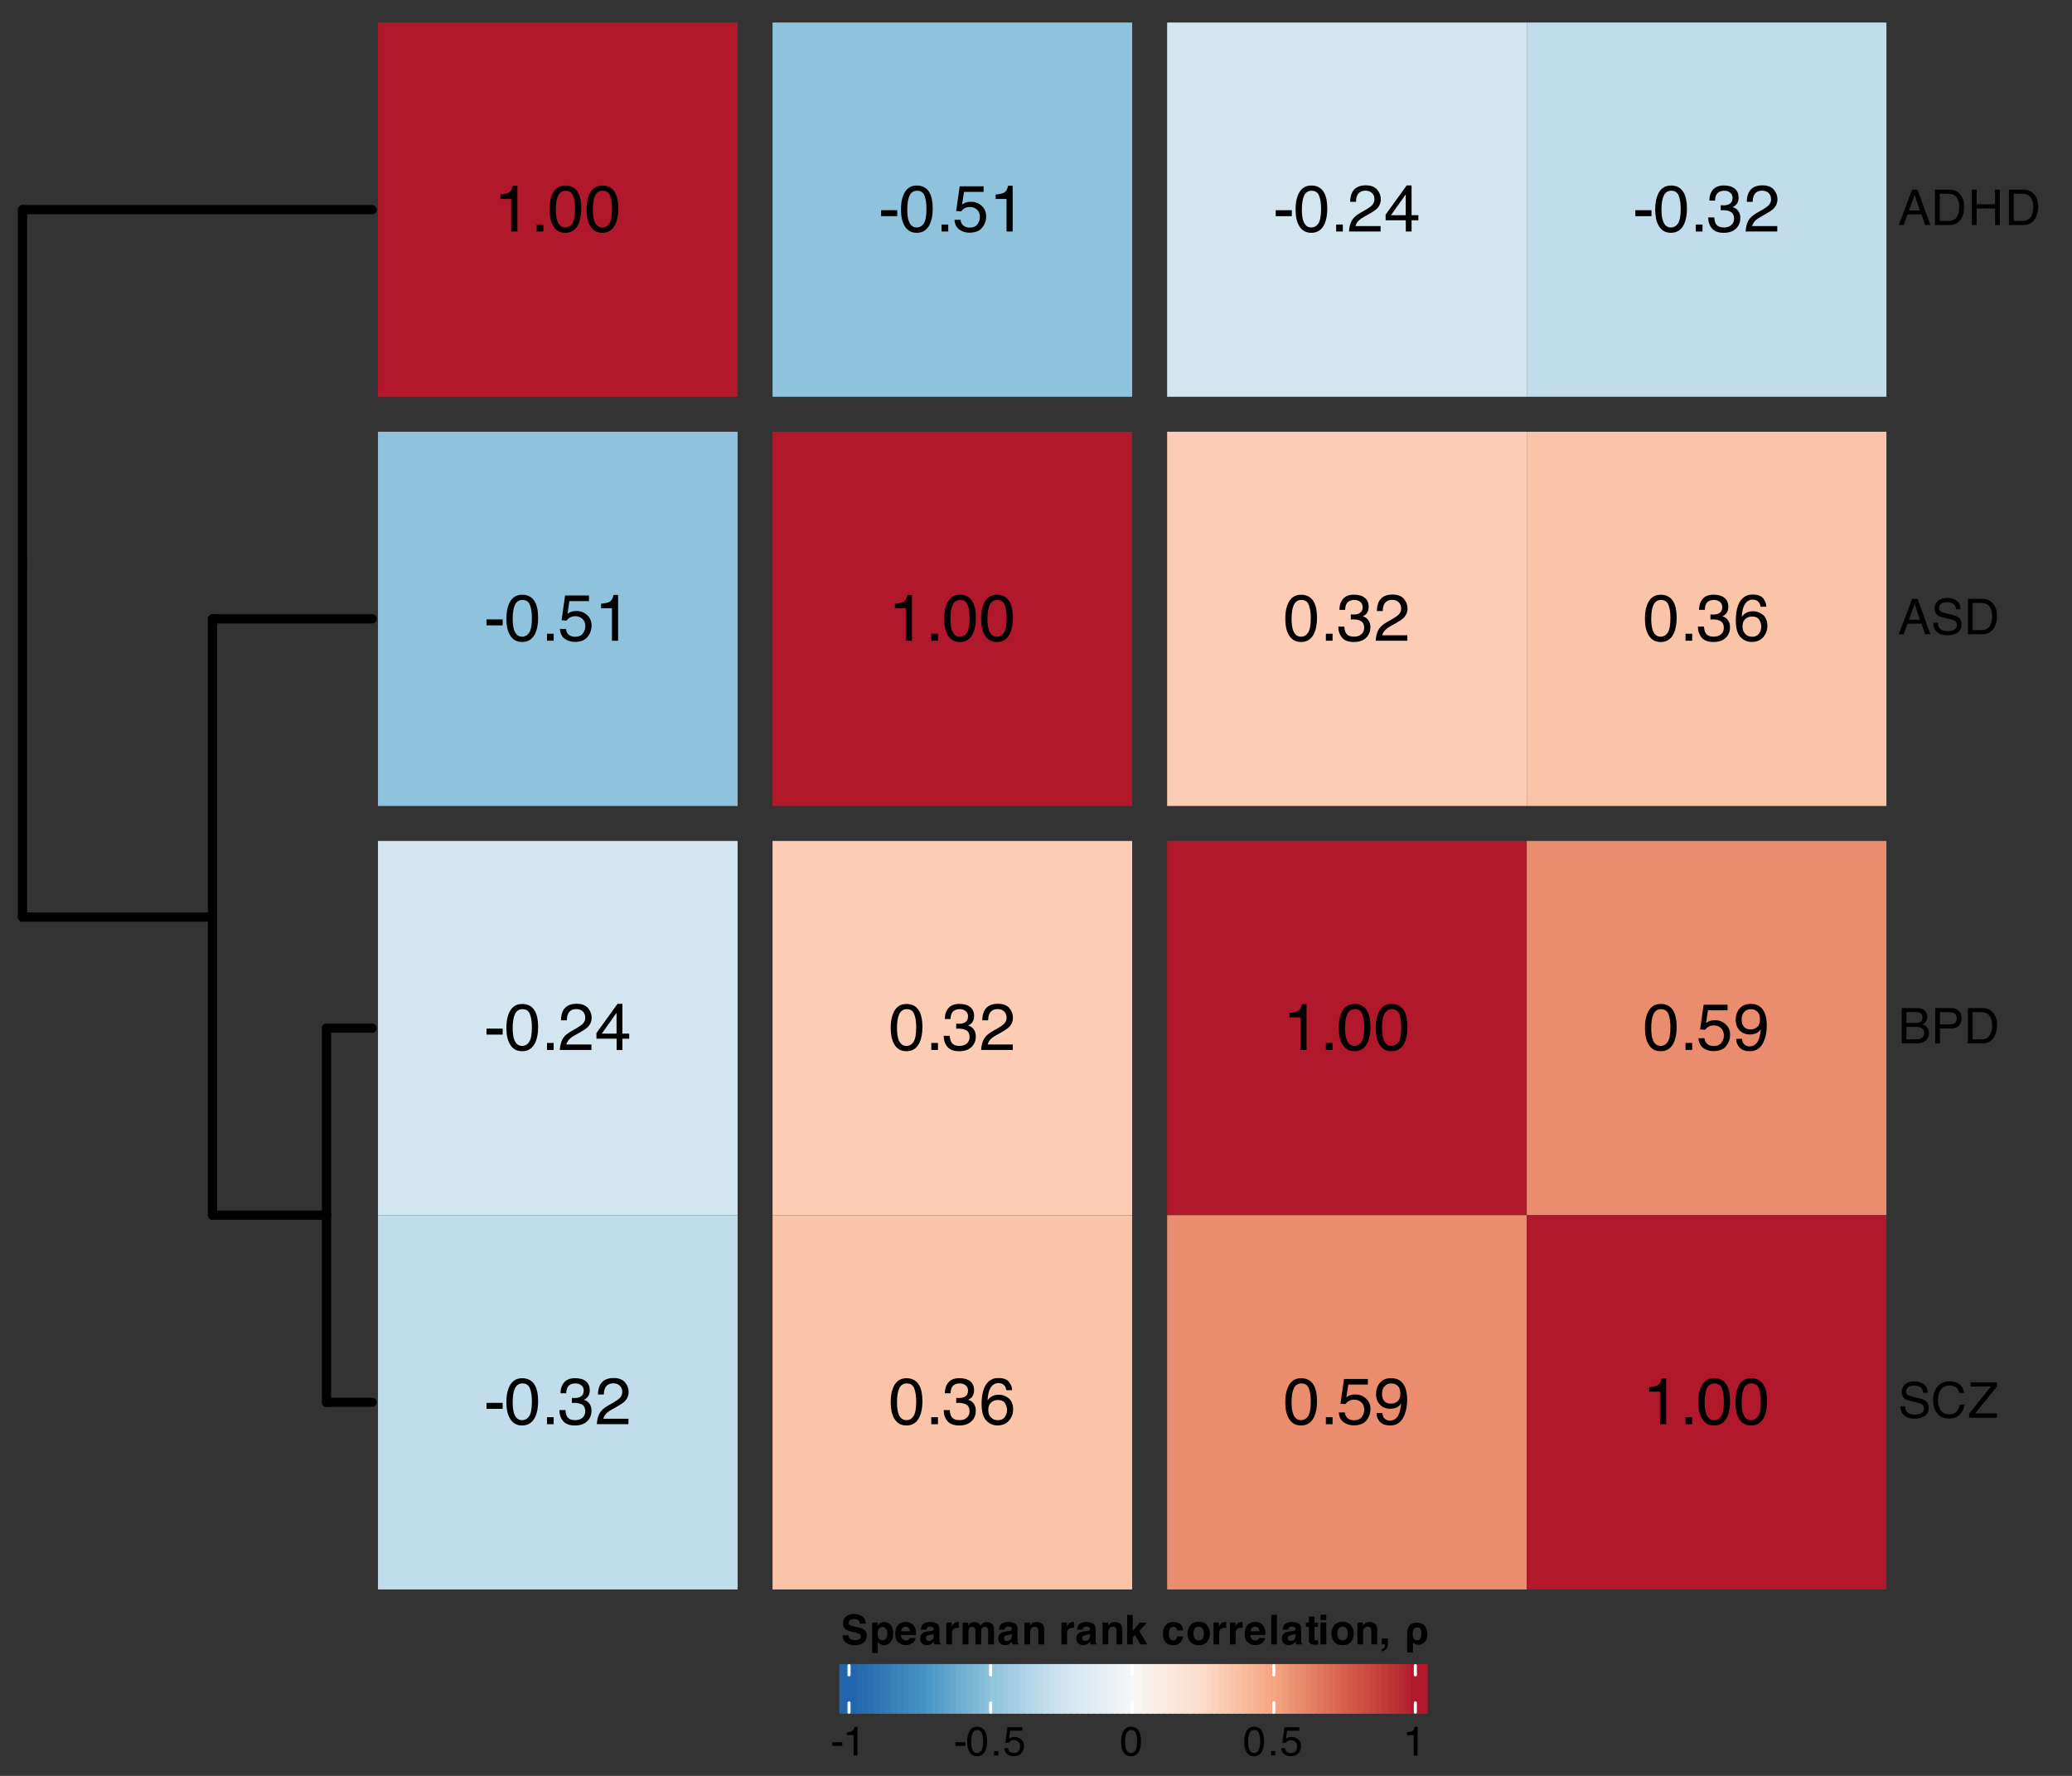 <?xml version="1.0" encoding="UTF-8"?>
<svg xmlns="http://www.w3.org/2000/svg" xmlns:xlink="http://www.w3.org/1999/xlink" width="504" height="432" viewBox="0 0 504 432">
<rect x="0" y="0" width="504" height="432" fill="#333333" stroke="none"/>
<defs>
<g>
<g id="glyph-0-0">
<path d="M 0.516 0 L 0.516 -11.484 L 9.625 -11.484 L 9.625 0 Z M 8.188 -1.438 L 8.188 -10.047 L 1.953 -10.047 L 1.953 -1.438 Z M 8.188 -1.438 "/>
</g>
<g id="glyph-0-1">
<path d="M 1.531 -7.922 L 1.531 -9 C 2.551 -9.102 3.258 -9.27 3.656 -9.5 C 4.062 -9.727 4.363 -10.273 4.562 -11.141 L 5.672 -11.141 L 5.672 0 L 4.172 0 L 4.172 -7.922 Z M 1.531 -7.922 "/>
</g>
<g id="glyph-0-2">
<path d="M 1.375 -1.703 L 3 -1.703 L 3 0 L 1.375 0 Z M 1.375 -1.703 "/>
</g>
<g id="glyph-0-3">
<path d="M 4.328 -11.188 C 5.773 -11.188 6.82 -10.594 7.469 -9.406 C 7.969 -8.477 8.219 -7.211 8.219 -5.609 C 8.219 -4.086 7.992 -2.832 7.547 -1.844 C 6.891 -0.406 5.816 0.312 4.328 0.312 C 2.984 0.312 1.984 -0.273 1.328 -1.453 C 0.773 -2.422 0.5 -3.727 0.5 -5.375 C 0.5 -6.645 0.664 -7.734 1 -8.641 C 1.613 -10.336 2.723 -11.188 4.328 -11.188 Z M 4.312 -0.984 C 5.039 -0.984 5.617 -1.305 6.047 -1.953 C 6.484 -2.598 6.703 -3.801 6.703 -5.562 C 6.703 -6.832 6.547 -7.875 6.234 -8.688 C 5.922 -9.508 5.316 -9.922 4.422 -9.922 C 3.586 -9.922 2.977 -9.531 2.594 -8.75 C 2.219 -7.977 2.031 -6.832 2.031 -5.312 C 2.031 -4.176 2.148 -3.258 2.391 -2.562 C 2.766 -1.508 3.406 -0.984 4.312 -0.984 Z M 4.312 -0.984 "/>
</g>
<g id="glyph-0-4">
<path d="M 0.672 -5.188 L 4.594 -5.188 L 4.594 -3.734 L 0.672 -3.734 Z M 0.672 -5.188 "/>
</g>
<g id="glyph-0-5">
<path d="M 1.984 -2.859 C 2.078 -2.055 2.445 -1.5 3.094 -1.188 C 3.426 -1.031 3.812 -0.953 4.25 -0.953 C 5.082 -0.953 5.695 -1.219 6.094 -1.75 C 6.5 -2.281 6.703 -2.867 6.703 -3.516 C 6.703 -4.297 6.461 -4.898 5.984 -5.328 C 5.516 -5.754 4.945 -5.969 4.281 -5.969 C 3.789 -5.969 3.375 -5.875 3.031 -5.688 C 2.688 -5.5 2.391 -5.238 2.141 -4.906 L 0.922 -4.984 L 1.781 -11 L 7.594 -11 L 7.594 -9.641 L 2.828 -9.641 L 2.359 -6.531 C 2.617 -6.727 2.863 -6.879 3.094 -6.984 C 3.508 -7.148 3.992 -7.234 4.547 -7.234 C 5.566 -7.234 6.43 -6.898 7.141 -6.234 C 7.859 -5.578 8.219 -4.742 8.219 -3.734 C 8.219 -2.672 7.891 -1.734 7.234 -0.922 C 6.586 -0.117 5.547 0.281 4.109 0.281 C 3.203 0.281 2.395 0.023 1.688 -0.484 C 0.988 -1.004 0.598 -1.797 0.516 -2.859 Z M 1.984 -2.859 "/>
</g>
<g id="glyph-0-6">
<path d="M 0.5 0 C 0.551 -0.969 0.75 -1.805 1.094 -2.516 C 1.445 -3.234 2.125 -3.883 3.125 -4.469 L 4.625 -5.328 C 5.301 -5.723 5.773 -6.055 6.047 -6.328 C 6.473 -6.766 6.688 -7.258 6.688 -7.812 C 6.688 -8.469 6.488 -8.984 6.094 -9.359 C 5.707 -9.742 5.188 -9.938 4.531 -9.938 C 3.57 -9.938 2.906 -9.57 2.531 -8.844 C 2.332 -8.457 2.223 -7.914 2.203 -7.219 L 0.781 -7.219 C 0.789 -8.195 0.969 -8.992 1.312 -9.609 C 1.926 -10.691 3.004 -11.234 4.547 -11.234 C 5.828 -11.234 6.758 -10.883 7.344 -10.188 C 7.938 -9.5 8.234 -8.727 8.234 -7.875 C 8.234 -6.977 7.922 -6.211 7.297 -5.578 C 6.93 -5.211 6.273 -4.766 5.328 -4.234 L 4.266 -3.641 C 3.754 -3.359 3.352 -3.094 3.062 -2.844 C 2.539 -2.383 2.211 -1.879 2.078 -1.328 L 8.188 -1.328 L 8.188 0 Z M 0.5 0 "/>
</g>
<g id="glyph-0-7">
<path d="M 5.297 -3.969 L 5.297 -9.031 L 1.703 -3.969 Z M 5.312 0 L 5.312 -2.734 L 0.406 -2.734 L 0.406 -4.109 L 5.531 -11.219 L 6.719 -11.219 L 6.719 -3.969 L 8.375 -3.969 L 8.375 -2.734 L 6.719 -2.734 L 6.719 0 Z M 5.312 0 "/>
</g>
<g id="glyph-0-8">
<path d="M 4.156 0.312 C 2.832 0.312 1.875 -0.051 1.281 -0.781 C 0.688 -1.508 0.391 -2.395 0.391 -3.438 L 1.859 -3.438 C 1.922 -2.719 2.055 -2.191 2.266 -1.859 C 2.629 -1.273 3.285 -0.984 4.234 -0.984 C 4.973 -0.984 5.566 -1.18 6.016 -1.578 C 6.461 -1.973 6.688 -2.484 6.688 -3.109 C 6.688 -3.879 6.453 -4.414 5.984 -4.719 C 5.516 -5.031 4.859 -5.188 4.016 -5.188 C 3.922 -5.188 3.828 -5.18 3.734 -5.172 C 3.641 -5.172 3.539 -5.172 3.438 -5.172 L 3.438 -6.406 C 3.582 -6.395 3.703 -6.383 3.797 -6.375 C 3.898 -6.375 4.008 -6.375 4.125 -6.375 C 4.656 -6.375 5.086 -6.457 5.422 -6.625 C 6.016 -6.914 6.312 -7.438 6.312 -8.188 C 6.312 -8.738 6.113 -9.164 5.719 -9.469 C 5.32 -9.77 4.863 -9.922 4.344 -9.922 C 3.406 -9.922 2.754 -9.609 2.391 -8.984 C 2.191 -8.641 2.082 -8.148 2.062 -7.516 L 0.672 -7.516 C 0.672 -8.348 0.836 -9.055 1.172 -9.641 C 1.742 -10.68 2.75 -11.203 4.188 -11.203 C 5.332 -11.203 6.219 -10.945 6.844 -10.438 C 7.469 -9.938 7.781 -9.203 7.781 -8.234 C 7.781 -7.547 7.594 -6.988 7.219 -6.562 C 6.988 -6.301 6.691 -6.094 6.328 -5.938 C 6.922 -5.781 7.379 -5.469 7.703 -5 C 8.035 -4.539 8.203 -3.977 8.203 -3.312 C 8.203 -2.25 7.848 -1.379 7.141 -0.703 C 6.441 -0.023 5.445 0.312 4.156 0.312 Z M 4.156 0.312 "/>
</g>
<g id="glyph-0-9">
<path d="M 4.688 -11.234 C 5.938 -11.234 6.805 -10.91 7.297 -10.266 C 7.785 -9.617 8.031 -8.953 8.031 -8.266 L 6.641 -8.266 C 6.555 -8.703 6.426 -9.047 6.25 -9.297 C 5.906 -9.766 5.391 -10 4.703 -10 C 3.922 -10 3.297 -9.633 2.828 -8.906 C 2.367 -8.188 2.113 -7.148 2.062 -5.797 C 2.383 -6.266 2.789 -6.617 3.281 -6.859 C 3.727 -7.066 4.227 -7.172 4.781 -7.172 C 5.719 -7.172 6.535 -6.867 7.234 -6.266 C 7.93 -5.672 8.281 -4.781 8.281 -3.594 C 8.281 -2.57 7.945 -1.664 7.281 -0.875 C 6.625 -0.094 5.68 0.297 4.453 0.297 C 3.41 0.297 2.508 -0.098 1.75 -0.891 C 0.988 -1.691 0.609 -3.035 0.609 -4.922 C 0.609 -6.305 0.773 -7.484 1.109 -8.453 C 1.766 -10.305 2.957 -11.234 4.688 -11.234 Z M 4.578 -0.969 C 5.316 -0.969 5.867 -1.211 6.234 -1.703 C 6.609 -2.203 6.797 -2.789 6.797 -3.469 C 6.797 -4.039 6.629 -4.586 6.297 -5.109 C 5.973 -5.629 5.379 -5.891 4.516 -5.891 C 3.91 -5.891 3.379 -5.688 2.922 -5.281 C 2.461 -4.883 2.234 -4.281 2.234 -3.469 C 2.234 -2.758 2.441 -2.164 2.859 -1.688 C 3.273 -1.207 3.848 -0.969 4.578 -0.969 Z M 4.578 -0.969 "/>
</g>
<g id="glyph-0-10">
<path d="M 2.125 -2.703 C 2.164 -1.93 2.469 -1.395 3.031 -1.094 C 3.312 -0.938 3.633 -0.859 4 -0.859 C 4.664 -0.859 5.234 -1.141 5.703 -1.703 C 6.18 -2.266 6.52 -3.398 6.719 -5.109 C 6.406 -4.617 6.02 -4.27 5.562 -4.062 C 5.102 -3.863 4.609 -3.766 4.078 -3.766 C 2.992 -3.766 2.141 -4.098 1.516 -4.766 C 0.891 -5.441 0.578 -6.312 0.578 -7.375 C 0.578 -8.383 0.883 -9.273 1.5 -10.047 C 2.125 -10.816 3.039 -11.203 4.25 -11.203 C 5.875 -11.203 7 -10.469 7.625 -9 C 7.969 -8.195 8.141 -7.188 8.141 -5.969 C 8.141 -4.602 7.93 -3.391 7.516 -2.328 C 6.836 -0.566 5.68 0.312 4.047 0.312 C 2.953 0.312 2.117 0.023 1.547 -0.547 C 0.984 -1.117 0.703 -1.836 0.703 -2.703 Z M 4.266 -5 C 4.816 -5 5.32 -5.18 5.781 -5.547 C 6.25 -5.922 6.484 -6.566 6.484 -7.484 C 6.484 -8.305 6.273 -8.914 5.859 -9.312 C 5.441 -9.719 4.914 -9.922 4.281 -9.922 C 3.594 -9.922 3.047 -9.691 2.641 -9.234 C 2.234 -8.773 2.031 -8.16 2.031 -7.391 C 2.031 -6.66 2.207 -6.078 2.562 -5.641 C 2.914 -5.211 3.484 -5 4.266 -5 Z M 4.266 -5 "/>
</g>
<g id="glyph-1-0">
<path d="M 0.391 0 L 0.391 -8.609 L 7.219 -8.609 L 7.219 0 Z M 6.141 -1.078 L 6.141 -7.531 L 1.469 -7.531 L 1.469 -1.078 Z M 6.141 -1.078 "/>
</g>
<g id="glyph-1-1">
<path d="M 5.328 -3.531 L 4.031 -7.328 L 2.641 -3.531 Z M 3.422 -8.609 L 4.734 -8.609 L 7.859 0 L 6.578 0 L 5.703 -2.578 L 2.297 -2.578 L 1.375 0 L 0.172 0 Z M 3.422 -8.609 "/>
</g>
<g id="glyph-1-2">
<path d="M 4.219 -1 C 4.613 -1 4.938 -1.039 5.188 -1.125 C 5.645 -1.27 6.02 -1.562 6.312 -2 C 6.539 -2.344 6.703 -2.785 6.797 -3.328 C 6.859 -3.66 6.891 -3.961 6.891 -4.234 C 6.891 -5.305 6.676 -6.133 6.25 -6.719 C 5.832 -7.312 5.148 -7.609 4.203 -7.609 L 2.141 -7.609 L 2.141 -1 Z M 0.969 -8.609 L 4.453 -8.609 C 5.641 -8.609 6.555 -8.188 7.203 -7.344 C 7.785 -6.594 8.078 -5.625 8.078 -4.438 C 8.078 -3.52 7.906 -2.691 7.562 -1.953 C 6.957 -0.648 5.914 0 4.438 0 L 0.969 0 Z M 0.969 -8.609 "/>
</g>
<g id="glyph-1-3">
<path d="M 0.938 -8.609 L 2.125 -8.609 L 2.125 -5.047 L 6.594 -5.047 L 6.594 -8.609 L 7.781 -8.609 L 7.781 0 L 6.594 0 L 6.594 -4.031 L 2.125 -4.031 L 2.125 0 L 0.938 0 Z M 0.938 -8.609 "/>
</g>
<g id="glyph-1-4">
<path d="M 1.672 -2.781 C 1.703 -2.289 1.816 -1.895 2.016 -1.594 C 2.41 -1.02 3.094 -0.734 4.062 -0.734 C 4.5 -0.734 4.898 -0.797 5.266 -0.922 C 5.961 -1.16 6.312 -1.594 6.312 -2.219 C 6.312 -2.688 6.16 -3.02 5.859 -3.219 C 5.566 -3.414 5.102 -3.586 4.469 -3.734 L 3.312 -4 C 2.539 -4.164 2 -4.352 1.688 -4.562 C 1.145 -4.926 0.875 -5.461 0.875 -6.172 C 0.875 -6.953 1.141 -7.586 1.672 -8.078 C 2.203 -8.578 2.957 -8.828 3.938 -8.828 C 4.844 -8.828 5.609 -8.609 6.234 -8.172 C 6.867 -7.734 7.188 -7.035 7.188 -6.078 L 6.094 -6.078 C 6.031 -6.547 5.906 -6.898 5.719 -7.141 C 5.363 -7.586 4.758 -7.812 3.906 -7.812 C 3.219 -7.812 2.723 -7.664 2.422 -7.375 C 2.117 -7.094 1.969 -6.758 1.969 -6.375 C 1.969 -5.957 2.145 -5.648 2.5 -5.453 C 2.727 -5.328 3.25 -5.172 4.062 -4.984 L 5.281 -4.703 C 5.852 -4.566 6.301 -4.383 6.625 -4.156 C 7.164 -3.758 7.438 -3.176 7.438 -2.406 C 7.438 -1.457 7.086 -0.773 6.391 -0.359 C 5.703 0.047 4.898 0.25 3.984 0.25 C 2.91 0.25 2.07 -0.02 1.469 -0.562 C 0.863 -1.113 0.566 -1.852 0.578 -2.781 Z M 4.031 -8.844 Z M 4.031 -8.844 "/>
</g>
<g id="glyph-1-5">
<path d="M 4.156 -4.969 C 4.645 -4.969 5.023 -5.035 5.297 -5.172 C 5.723 -5.391 5.938 -5.773 5.938 -6.328 C 5.938 -6.891 5.707 -7.27 5.25 -7.469 C 5 -7.582 4.617 -7.641 4.109 -7.641 L 2.031 -7.641 L 2.031 -4.969 Z M 4.547 -1 C 5.254 -1 5.766 -1.207 6.078 -1.625 C 6.266 -1.883 6.359 -2.195 6.359 -2.562 C 6.359 -3.188 6.078 -3.613 5.516 -3.844 C 5.223 -3.969 4.832 -4.031 4.344 -4.031 L 2.031 -4.031 L 2.031 -1 Z M 0.891 -8.609 L 4.578 -8.609 C 5.586 -8.609 6.305 -8.305 6.734 -7.703 C 6.984 -7.348 7.109 -6.938 7.109 -6.469 C 7.109 -5.926 6.953 -5.484 6.641 -5.141 C 6.484 -4.953 6.254 -4.785 5.953 -4.641 C 6.391 -4.473 6.719 -4.281 6.938 -4.062 C 7.332 -3.688 7.531 -3.172 7.531 -2.516 C 7.531 -1.961 7.352 -1.461 7 -1.016 C 6.477 -0.336 5.656 0 4.531 0 L 0.891 0 Z M 0.891 -8.609 "/>
</g>
<g id="glyph-1-6">
<path d="M 1.031 -8.609 L 4.906 -8.609 C 5.664 -8.609 6.281 -8.391 6.75 -7.953 C 7.219 -7.523 7.453 -6.922 7.453 -6.141 C 7.453 -5.473 7.242 -4.891 6.828 -4.391 C 6.41 -3.891 5.77 -3.641 4.906 -3.641 L 2.188 -3.641 L 2.188 0 L 1.031 0 Z M 6.281 -6.141 C 6.281 -6.766 6.047 -7.191 5.578 -7.422 C 5.316 -7.547 4.961 -7.609 4.516 -7.609 L 2.188 -7.609 L 2.188 -4.625 L 4.516 -4.625 C 5.035 -4.625 5.457 -4.734 5.781 -4.953 C 6.113 -5.18 6.281 -5.578 6.281 -6.141 Z M 6.281 -6.141 "/>
</g>
<g id="glyph-1-7">
<path d="M 4.547 -8.844 C 5.629 -8.844 6.473 -8.555 7.078 -7.984 C 7.68 -7.41 8.016 -6.758 8.078 -6.031 L 6.938 -6.031 C 6.812 -6.582 6.555 -7.02 6.172 -7.344 C 5.785 -7.664 5.242 -7.828 4.547 -7.828 C 3.703 -7.828 3.02 -7.531 2.5 -6.938 C 1.977 -6.344 1.719 -5.43 1.719 -4.203 C 1.719 -3.191 1.953 -2.367 2.422 -1.734 C 2.891 -1.109 3.594 -0.797 4.531 -0.797 C 5.383 -0.797 6.039 -1.129 6.5 -1.797 C 6.727 -2.141 6.906 -2.598 7.031 -3.172 L 8.156 -3.172 C 8.062 -2.266 7.727 -1.504 7.156 -0.891 C 6.469 -0.148 5.547 0.219 4.391 0.219 C 3.391 0.219 2.551 -0.082 1.875 -0.688 C 0.977 -1.488 0.531 -2.723 0.531 -4.391 C 0.531 -5.66 0.863 -6.703 1.531 -7.516 C 2.258 -8.398 3.266 -8.844 4.547 -8.844 Z M 4.312 -8.844 Z M 4.312 -8.844 "/>
</g>
<g id="glyph-1-8">
<path d="M 0.281 -0.969 L 5.562 -7.578 L 0.656 -7.578 L 0.656 -8.609 L 7.062 -8.609 L 7.062 -7.609 L 1.75 -1.031 L 7.062 -1.031 L 7.062 0 L 0.281 0 Z M 3.859 -8.609 Z M 3.859 -8.609 "/>
</g>
<g id="glyph-2-0">
<path d="M 0.75 -7.203 L 6.547 -7.203 L 6.547 0 L 0.75 0 Z M 5.656 -0.906 L 5.656 -6.297 L 1.656 -6.297 L 1.656 -0.906 Z M 5.656 -0.906 "/>
</g>
<g id="glyph-2-1">
<path d="M 3.375 -1.047 C 3.727 -1.047 4.016 -1.082 4.234 -1.156 C 4.66 -1.301 4.875 -1.582 4.875 -2 C 4.875 -2.227 4.77 -2.41 4.562 -2.547 C 4.352 -2.672 4.023 -2.781 3.578 -2.875 L 2.812 -3.047 C 2.062 -3.223 1.547 -3.41 1.266 -3.609 C 0.773 -3.941 0.531 -4.457 0.531 -5.156 C 0.531 -5.801 0.766 -6.336 1.234 -6.766 C 1.703 -7.191 2.391 -7.406 3.297 -7.406 C 4.055 -7.406 4.703 -7.203 5.234 -6.797 C 5.773 -6.398 6.055 -5.816 6.078 -5.047 L 4.641 -5.047 C 4.609 -5.484 4.422 -5.797 4.078 -5.984 C 3.836 -6.098 3.547 -6.156 3.203 -6.156 C 2.816 -6.156 2.504 -6.078 2.266 -5.922 C 2.035 -5.766 1.922 -5.547 1.922 -5.266 C 1.922 -5.016 2.035 -4.82 2.266 -4.688 C 2.41 -4.602 2.723 -4.504 3.203 -4.391 L 4.438 -4.094 C 4.988 -3.969 5.398 -3.797 5.672 -3.578 C 6.098 -3.234 6.312 -2.742 6.312 -2.109 C 6.312 -1.453 6.062 -0.906 5.562 -0.469 C 5.062 -0.031 4.352 0.188 3.438 0.188 C 2.5 0.188 1.758 -0.023 1.219 -0.453 C 0.688 -0.879 0.422 -1.469 0.422 -2.219 L 1.844 -2.219 C 1.895 -1.895 1.988 -1.648 2.125 -1.484 C 2.363 -1.191 2.781 -1.047 3.375 -1.047 Z M 3.375 -1.047 "/>
</g>
<g id="glyph-2-2">
<path d="M 5.109 -4.75 C 5.535 -4.289 5.75 -3.617 5.75 -2.734 C 5.75 -1.797 5.535 -1.078 5.109 -0.578 C 4.691 -0.086 4.148 0.156 3.484 0.156 C 3.066 0.156 2.719 0.047 2.438 -0.172 C 2.281 -0.285 2.129 -0.453 1.984 -0.672 L 1.984 2.094 L 0.609 2.094 L 0.609 -5.328 L 1.938 -5.328 L 1.938 -4.531 C 2.094 -4.77 2.254 -4.953 2.422 -5.078 C 2.734 -5.316 3.102 -5.438 3.531 -5.438 C 4.145 -5.438 4.672 -5.207 5.109 -4.75 Z M 4.312 -2.656 C 4.312 -3.07 4.219 -3.438 4.031 -3.75 C 3.844 -4.062 3.539 -4.219 3.125 -4.219 C 2.625 -4.219 2.273 -3.977 2.078 -3.5 C 1.984 -3.25 1.938 -2.93 1.938 -2.547 C 1.938 -1.922 2.102 -1.484 2.438 -1.234 C 2.625 -1.086 2.852 -1.016 3.125 -1.016 C 3.508 -1.016 3.801 -1.164 4 -1.469 C 4.207 -1.77 4.312 -2.164 4.312 -2.656 Z M 4.312 -2.656 "/>
</g>
<g id="glyph-2-3">
<path d="M 5.203 -1.562 C 5.172 -1.25 5.008 -0.926 4.719 -0.594 C 4.258 -0.082 3.617 0.172 2.797 0.172 C 2.117 0.172 1.52 -0.047 1 -0.484 C 0.488 -0.922 0.234 -1.629 0.234 -2.609 C 0.234 -3.523 0.461 -4.227 0.922 -4.719 C 1.391 -5.219 2 -5.469 2.75 -5.469 C 3.188 -5.469 3.582 -5.383 3.938 -5.219 C 4.301 -5.051 4.598 -4.785 4.828 -4.422 C 5.035 -4.109 5.172 -3.742 5.234 -3.328 C 5.266 -3.086 5.281 -2.738 5.281 -2.281 L 1.625 -2.281 C 1.645 -1.738 1.816 -1.363 2.141 -1.156 C 2.328 -1.02 2.555 -0.953 2.828 -0.953 C 3.109 -0.953 3.344 -1.035 3.531 -1.203 C 3.625 -1.285 3.707 -1.406 3.781 -1.562 Z M 3.828 -3.188 C 3.805 -3.562 3.691 -3.844 3.484 -4.031 C 3.285 -4.219 3.039 -4.312 2.75 -4.312 C 2.426 -4.312 2.176 -4.211 2 -4.016 C 1.82 -3.816 1.711 -3.539 1.672 -3.188 Z M 3.828 -3.188 "/>
</g>
<g id="glyph-2-4">
<path d="M 0.844 -4.75 C 1.219 -5.219 1.852 -5.453 2.75 -5.453 C 3.332 -5.453 3.848 -5.336 4.297 -5.109 C 4.742 -4.867 4.969 -4.43 4.969 -3.797 L 4.969 -1.359 C 4.969 -1.18 4.973 -0.973 4.984 -0.734 C 4.992 -0.555 5.02 -0.43 5.062 -0.359 C 5.113 -0.297 5.188 -0.242 5.281 -0.203 L 5.281 0 L 3.766 0 C 3.723 -0.102 3.691 -0.203 3.672 -0.297 C 3.648 -0.391 3.641 -0.5 3.641 -0.625 C 3.441 -0.414 3.219 -0.238 2.969 -0.094 C 2.664 0.082 2.328 0.172 1.953 0.172 C 1.473 0.172 1.07 0.035 0.75 -0.234 C 0.438 -0.516 0.281 -0.91 0.281 -1.422 C 0.281 -2.066 0.535 -2.539 1.047 -2.844 C 1.316 -3 1.723 -3.109 2.266 -3.172 L 2.734 -3.234 C 2.992 -3.266 3.18 -3.305 3.297 -3.359 C 3.492 -3.441 3.594 -3.57 3.594 -3.75 C 3.594 -3.969 3.516 -4.117 3.359 -4.203 C 3.211 -4.285 2.992 -4.328 2.703 -4.328 C 2.367 -4.328 2.133 -4.25 2 -4.094 C 1.895 -3.969 1.828 -3.801 1.797 -3.594 L 0.453 -3.594 C 0.484 -4.062 0.613 -4.445 0.844 -4.75 Z M 1.891 -1 C 2.016 -0.895 2.172 -0.844 2.359 -0.844 C 2.66 -0.844 2.938 -0.93 3.188 -1.109 C 3.438 -1.285 3.566 -1.609 3.578 -2.078 L 3.578 -2.594 C 3.492 -2.531 3.406 -2.484 3.312 -2.453 C 3.227 -2.422 3.109 -2.391 2.953 -2.359 L 2.641 -2.297 C 2.348 -2.242 2.133 -2.18 2 -2.109 C 1.789 -1.984 1.688 -1.785 1.688 -1.516 C 1.688 -1.273 1.754 -1.102 1.891 -1 Z M 1.891 -1 "/>
</g>
<g id="glyph-2-5">
<path d="M 3.328 -4.031 C 2.766 -4.031 2.391 -3.848 2.203 -3.484 C 2.086 -3.285 2.031 -2.973 2.031 -2.547 L 2.031 0 L 0.641 0 L 0.641 -5.328 L 1.969 -5.328 L 1.969 -4.391 C 2.176 -4.742 2.363 -4.988 2.531 -5.125 C 2.789 -5.344 3.129 -5.453 3.547 -5.453 C 3.566 -5.453 3.586 -5.445 3.609 -5.438 C 3.629 -5.438 3.664 -5.438 3.719 -5.438 L 3.719 -4.016 C 3.633 -4.023 3.555 -4.031 3.484 -4.031 C 3.422 -4.031 3.367 -4.031 3.328 -4.031 Z M 3.328 -4.031 "/>
</g>
<g id="glyph-2-6">
<path d="M 3.641 -3.859 C 3.523 -4.117 3.297 -4.25 2.953 -4.25 C 2.555 -4.25 2.289 -4.117 2.156 -3.859 C 2.07 -3.711 2.031 -3.492 2.031 -3.203 L 2.031 0 L 0.625 0 L 0.625 -5.312 L 1.984 -5.312 L 1.984 -4.531 C 2.148 -4.812 2.312 -5.008 2.469 -5.125 C 2.738 -5.332 3.086 -5.438 3.516 -5.438 C 3.922 -5.438 4.25 -5.348 4.5 -5.172 C 4.707 -5.004 4.863 -4.789 4.969 -4.531 C 5.145 -4.844 5.367 -5.07 5.641 -5.219 C 5.922 -5.363 6.238 -5.438 6.594 -5.438 C 6.832 -5.438 7.062 -5.391 7.281 -5.297 C 7.508 -5.211 7.719 -5.055 7.906 -4.828 C 8.062 -4.641 8.164 -4.41 8.219 -4.141 C 8.25 -3.961 8.266 -3.703 8.266 -3.359 L 8.25 0 L 6.828 0 L 6.828 -3.391 C 6.828 -3.586 6.797 -3.754 6.734 -3.891 C 6.609 -4.141 6.379 -4.266 6.047 -4.266 C 5.66 -4.266 5.395 -4.102 5.25 -3.781 C 5.176 -3.613 5.141 -3.41 5.141 -3.172 L 5.141 0 L 3.734 0 L 3.734 -3.172 C 3.734 -3.484 3.703 -3.711 3.641 -3.859 Z M 3.641 -3.859 "/>
</g>
<g id="glyph-2-7">
<path d="M 3.156 -4.297 C 2.688 -4.297 2.363 -4.094 2.188 -3.688 C 2.094 -3.477 2.047 -3.207 2.047 -2.875 L 2.047 0 L 0.656 0 L 0.656 -5.312 L 2 -5.312 L 2 -4.531 C 2.176 -4.812 2.348 -5.008 2.516 -5.125 C 2.797 -5.344 3.156 -5.453 3.594 -5.453 C 4.145 -5.453 4.594 -5.305 4.938 -5.016 C 5.289 -4.723 5.469 -4.242 5.469 -3.578 L 5.469 0 L 4.047 0 L 4.047 -3.234 C 4.047 -3.516 4.008 -3.727 3.938 -3.875 C 3.801 -4.156 3.539 -4.297 3.156 -4.297 Z M 3.156 -4.297 "/>
</g>
<g id="glyph-2-8">
</g>
<g id="glyph-2-9">
<path d="M 5.531 0 L 3.859 0 L 2.578 -2.281 L 2 -1.672 L 2 0 L 0.641 0 L 0.641 -7.172 L 2 -7.172 L 2 -3.297 L 3.734 -5.297 L 5.453 -5.297 L 3.594 -3.266 Z M 5.531 0 "/>
</g>
<g id="glyph-2-10">
<path d="M 5.25 -3.406 L 3.828 -3.406 C 3.805 -3.613 3.738 -3.797 3.625 -3.953 C 3.469 -4.16 3.227 -4.266 2.906 -4.266 C 2.438 -4.266 2.113 -4.035 1.938 -3.578 C 1.844 -3.328 1.797 -3 1.797 -2.594 C 1.797 -2.195 1.844 -1.879 1.938 -1.641 C 2.102 -1.203 2.414 -0.984 2.875 -0.984 C 3.195 -0.984 3.426 -1.07 3.562 -1.25 C 3.707 -1.426 3.789 -1.648 3.812 -1.922 L 5.234 -1.922 C 5.203 -1.504 5.051 -1.109 4.781 -0.734 C 4.344 -0.117 3.695 0.188 2.844 0.188 C 1.988 0.188 1.359 -0.066 0.953 -0.578 C 0.547 -1.086 0.344 -1.742 0.344 -2.547 C 0.344 -3.461 0.566 -4.176 1.016 -4.688 C 1.461 -5.195 2.078 -5.453 2.859 -5.453 C 3.523 -5.453 4.07 -5.301 4.5 -5 C 4.926 -4.695 5.176 -4.164 5.25 -3.406 Z M 5.25 -3.406 "/>
</g>
<g id="glyph-2-11">
<path d="M 5.094 -4.656 C 5.539 -4.082 5.766 -3.414 5.766 -2.656 C 5.766 -1.875 5.539 -1.203 5.094 -0.641 C 4.645 -0.086 3.961 0.188 3.047 0.188 C 2.129 0.188 1.445 -0.086 1 -0.641 C 0.551 -1.203 0.328 -1.875 0.328 -2.656 C 0.328 -3.414 0.551 -4.078 1 -4.641 C 1.445 -5.211 2.129 -5.5 3.047 -5.5 C 3.961 -5.5 4.645 -5.219 5.094 -4.656 Z M 3.031 -4.312 C 2.625 -4.312 2.312 -4.164 2.094 -3.875 C 1.875 -3.594 1.766 -3.188 1.766 -2.656 C 1.766 -2.113 1.875 -1.695 2.094 -1.406 C 2.312 -1.125 2.625 -0.984 3.031 -0.984 C 3.438 -0.984 3.75 -1.125 3.969 -1.406 C 4.188 -1.695 4.297 -2.113 4.297 -2.656 C 4.297 -3.188 4.188 -3.594 3.969 -3.875 C 3.75 -4.164 3.438 -4.312 3.031 -4.312 Z M 3.031 -4.312 "/>
</g>
<g id="glyph-2-12">
<path d="M 0.672 -7.203 L 2.078 -7.203 L 2.078 0 L 0.672 0 Z M 0.672 -7.203 "/>
</g>
<g id="glyph-2-13">
<path d="M 3.094 -0.984 L 3.094 0.047 L 2.422 0.078 C 1.766 0.098 1.316 -0.016 1.078 -0.266 C 0.922 -0.43 0.844 -0.676 0.844 -1 L 0.844 -4.281 L 0.109 -4.281 L 0.109 -5.281 L 0.844 -5.281 L 0.844 -6.766 L 2.219 -6.766 L 2.219 -5.281 L 3.094 -5.281 L 3.094 -4.281 L 2.219 -4.281 L 2.219 -1.469 C 2.219 -1.25 2.242 -1.113 2.297 -1.062 C 2.359 -1.008 2.531 -0.984 2.812 -0.984 C 2.852 -0.984 2.895 -0.984 2.938 -0.984 C 2.988 -0.984 3.039 -0.984 3.094 -0.984 Z M 3.094 -0.984 "/>
</g>
<g id="glyph-2-14">
<path d="M 2.078 -5.328 L 2.078 0 L 0.672 0 L 0.672 -5.328 Z M 2.078 -7.234 L 2.078 -5.953 L 0.672 -5.953 L 0.672 -7.234 Z M 2.078 -7.234 "/>
</g>
<g id="glyph-2-15">
<path d="M 2 0.5 C 1.938 0.738 1.828 0.945 1.672 1.125 C 1.492 1.312 1.285 1.453 1.047 1.547 C 0.816 1.641 0.66 1.688 0.578 1.688 L 0.578 1.156 C 0.859 1.082 1.062 0.953 1.188 0.766 C 1.32 0.586 1.398 0.332 1.422 0 L 0.578 0 L 0.578 -1.453 L 2.078 -1.453 L 2.078 -0.203 C 2.078 0.023 2.051 0.258 2 0.5 Z M 2 0.5 "/>
</g>
<g id="glyph-2-16">
<path d="M 2.156 1.953 L 0.75 1.953 L 0.75 -2.625 C 0.75 -3.133 0.816 -3.562 0.953 -3.906 C 1.078 -4.25 1.25 -4.523 1.469 -4.734 C 1.914 -5.117 2.469 -5.305 3.125 -5.297 C 3.988 -5.285 4.629 -5.016 5.047 -4.484 C 5.461 -3.953 5.672 -3.273 5.672 -2.453 C 5.672 -1.805 5.488 -1.223 5.125 -0.703 C 4.758 -0.191 4.234 0.07 3.547 0.094 C 2.973 0.113 2.516 -0.082 2.172 -0.5 L 2.156 -0.5 Z M 2.594 -1.156 C 2.738 -1.051 2.93 -1 3.172 -1 C 3.379 -1 3.555 -1.051 3.703 -1.156 C 3.836 -1.258 3.941 -1.391 4.016 -1.547 C 4.086 -1.711 4.141 -1.891 4.172 -2.078 C 4.191 -2.242 4.203 -2.41 4.203 -2.578 C 4.203 -2.754 4.195 -2.938 4.188 -3.125 C 4.164 -3.301 4.113 -3.469 4.031 -3.625 C 3.969 -3.77 3.875 -3.895 3.75 -4 C 3.613 -4.094 3.43 -4.141 3.203 -4.141 C 2.984 -4.141 2.805 -4.098 2.672 -4.016 C 2.523 -3.941 2.406 -3.832 2.312 -3.688 C 2.238 -3.551 2.188 -3.398 2.156 -3.234 C 2.113 -3.055 2.094 -2.875 2.094 -2.688 C 2.094 -2.469 2.102 -2.266 2.125 -2.078 C 2.145 -1.867 2.191 -1.688 2.266 -1.531 C 2.336 -1.375 2.445 -1.25 2.594 -1.156 Z M 2.594 -1.156 "/>
</g>
<g id="glyph-3-0">
<path d="M 0.328 0 L 0.328 -7.172 L 6.016 -7.172 L 6.016 0 Z M 5.125 -0.906 L 5.125 -6.281 L 1.219 -6.281 L 1.219 -0.906 Z M 5.125 -0.906 "/>
</g>
<g id="glyph-3-1">
<path d="M 0.422 -3.234 L 2.859 -3.234 L 2.859 -2.328 L 0.422 -2.328 Z M 0.422 -3.234 "/>
</g>
<g id="glyph-3-2">
<path d="M 0.953 -4.953 L 0.953 -5.625 C 1.586 -5.688 2.031 -5.789 2.281 -5.938 C 2.531 -6.082 2.719 -6.426 2.844 -6.969 L 3.547 -6.969 L 3.547 0 L 2.609 0 L 2.609 -4.953 Z M 0.953 -4.953 "/>
</g>
<g id="glyph-3-3">
<path d="M 2.703 -7 C 3.609 -7 4.266 -6.625 4.672 -5.875 C 4.984 -5.301 5.141 -4.508 5.141 -3.5 C 5.141 -2.551 5 -1.766 4.719 -1.141 C 4.301 -0.254 3.629 0.188 2.703 0.188 C 1.859 0.188 1.234 -0.176 0.828 -0.906 C 0.484 -1.508 0.312 -2.328 0.312 -3.359 C 0.312 -4.148 0.414 -4.832 0.625 -5.406 C 1.008 -6.469 1.703 -7 2.703 -7 Z M 2.703 -0.609 C 3.148 -0.609 3.508 -0.812 3.781 -1.219 C 4.051 -1.625 4.188 -2.375 4.188 -3.469 C 4.188 -4.258 4.086 -4.91 3.891 -5.422 C 3.703 -5.941 3.328 -6.203 2.766 -6.203 C 2.242 -6.203 1.863 -5.957 1.625 -5.469 C 1.383 -4.977 1.266 -4.266 1.266 -3.328 C 1.266 -2.609 1.344 -2.035 1.5 -1.609 C 1.727 -0.941 2.129 -0.609 2.703 -0.609 Z M 2.703 -0.609 "/>
</g>
<g id="glyph-3-4">
<path d="M 0.859 -1.062 L 1.875 -1.062 L 1.875 0 L 0.859 0 Z M 0.859 -1.062 "/>
</g>
<g id="glyph-3-5">
<path d="M 1.234 -1.781 C 1.297 -1.281 1.531 -0.938 1.938 -0.75 C 2.145 -0.645 2.383 -0.594 2.656 -0.594 C 3.176 -0.594 3.562 -0.758 3.812 -1.094 C 4.062 -1.426 4.188 -1.797 4.188 -2.203 C 4.188 -2.691 4.035 -3.066 3.734 -3.328 C 3.441 -3.598 3.086 -3.734 2.672 -3.734 C 2.367 -3.734 2.109 -3.672 1.891 -3.547 C 1.672 -3.43 1.488 -3.27 1.344 -3.062 L 0.578 -3.109 L 1.109 -6.875 L 4.734 -6.875 L 4.734 -6.031 L 1.766 -6.031 L 1.469 -4.078 C 1.633 -4.203 1.789 -4.297 1.938 -4.359 C 2.195 -4.461 2.5 -4.516 2.844 -4.516 C 3.477 -4.516 4.02 -4.305 4.469 -3.891 C 4.914 -3.484 5.141 -2.961 5.141 -2.328 C 5.141 -1.672 4.93 -1.086 4.516 -0.578 C 4.109 -0.078 3.457 0.172 2.562 0.172 C 2 0.172 1.5 0.016 1.062 -0.297 C 0.625 -0.617 0.379 -1.113 0.328 -1.781 Z M 1.234 -1.781 "/>
</g>
</g>
</defs>
<path fill-rule="nonzero" fill="rgb(69.804%, 9.412%, 16.863%)" fill-opacity="1" d="M 91.938 96.52 L 179.414 96.52 L 179.414 5.48 L 91.938 5.48 Z M 91.938 96.52 "/>
<g fill="rgb(0%, 0%, 0%)" fill-opacity="1">
<use xlink:href="#glyph-0-1" x="120.176" y="56.32"/>
<use xlink:href="#glyph-0-2" x="129.176" y="56.32"/>
<use xlink:href="#glyph-0-3" x="133.176" y="56.32"/>
<use xlink:href="#glyph-0-3" x="142.176" y="56.32"/>
</g>
<path fill-rule="nonzero" fill="rgb(56.078%, 76.471%, 86.667%)" fill-opacity="1" d="M 187.918 96.52 L 275.395 96.52 L 275.395 5.48 L 187.918 5.48 Z M 187.918 96.52 "/>
<g fill="rgb(0%, 0%, 0%)" fill-opacity="1">
<use xlink:href="#glyph-0-4" x="213.656" y="56.32"/>
<use xlink:href="#glyph-0-3" x="218.656" y="56.32"/>
<use xlink:href="#glyph-0-2" x="227.656" y="56.32"/>
<use xlink:href="#glyph-0-5" x="231.656" y="56.32"/>
<use xlink:href="#glyph-0-1" x="240.656" y="56.32"/>
</g>
<path fill-rule="nonzero" fill="rgb(82.745%, 90.196%, 94.118%)" fill-opacity="1" d="M 283.898 96.52 L 371.375 96.52 L 371.375 5.48 L 283.898 5.48 Z M 283.898 96.52 "/>
<path fill-rule="nonzero" fill="rgb(75.686%, 86.667%, 92.157%)" fill-opacity="1" d="M 371.379 96.52 L 458.855 96.52 L 458.855 5.48 L 371.379 5.48 Z M 371.379 96.52 "/>
<g fill="rgb(0%, 0%, 0%)" fill-opacity="1">
<use xlink:href="#glyph-0-4" x="309.637" y="56.32"/>
<use xlink:href="#glyph-0-3" x="314.637" y="56.32"/>
<use xlink:href="#glyph-0-2" x="323.637" y="56.32"/>
<use xlink:href="#glyph-0-6" x="327.637" y="56.32"/>
<use xlink:href="#glyph-0-7" x="336.637" y="56.32"/>
</g>
<g fill="rgb(0%, 0%, 0%)" fill-opacity="1">
<use xlink:href="#glyph-0-4" x="397.117" y="56.32"/>
<use xlink:href="#glyph-0-3" x="402.117" y="56.32"/>
<use xlink:href="#glyph-0-2" x="411.117" y="56.32"/>
<use xlink:href="#glyph-0-8" x="415.117" y="56.32"/>
<use xlink:href="#glyph-0-6" x="424.117" y="56.32"/>
</g>
<path fill-rule="nonzero" fill="rgb(56.078%, 76.471%, 86.667%)" fill-opacity="1" d="M 91.938 196.062 L 179.414 196.062 L 179.414 105.023 L 91.938 105.023 Z M 91.938 196.062 "/>
<g fill="rgb(0%, 0%, 0%)" fill-opacity="1">
<use xlink:href="#glyph-0-4" x="117.676" y="155.863"/>
<use xlink:href="#glyph-0-3" x="122.676" y="155.863"/>
<use xlink:href="#glyph-0-2" x="131.676" y="155.863"/>
<use xlink:href="#glyph-0-5" x="135.676" y="155.863"/>
<use xlink:href="#glyph-0-1" x="144.676" y="155.863"/>
</g>
<path fill-rule="nonzero" fill="rgb(69.804%, 9.412%, 16.863%)" fill-opacity="1" d="M 187.918 196.062 L 275.395 196.062 L 275.395 105.023 L 187.918 105.023 Z M 187.918 196.062 "/>
<g fill="rgb(0%, 0%, 0%)" fill-opacity="1">
<use xlink:href="#glyph-0-1" x="216.156" y="155.863"/>
<use xlink:href="#glyph-0-2" x="225.156" y="155.863"/>
<use xlink:href="#glyph-0-3" x="229.156" y="155.863"/>
<use xlink:href="#glyph-0-3" x="238.156" y="155.863"/>
</g>
<path fill-rule="nonzero" fill="rgb(98.824%, 80.392%, 70.588%)" fill-opacity="1" d="M 283.898 196.062 L 371.375 196.062 L 371.375 105.023 L 283.898 105.023 Z M 283.898 196.062 "/>
<path fill-rule="nonzero" fill="rgb(98.039%, 76.863%, 66.275%)" fill-opacity="1" d="M 371.379 196.062 L 458.855 196.062 L 458.855 105.023 L 371.379 105.023 Z M 371.379 196.062 "/>
<g fill="rgb(0%, 0%, 0%)" fill-opacity="1">
<use xlink:href="#glyph-0-3" x="312.137" y="155.863"/>
<use xlink:href="#glyph-0-2" x="321.137" y="155.863"/>
<use xlink:href="#glyph-0-8" x="325.137" y="155.863"/>
<use xlink:href="#glyph-0-6" x="334.137" y="155.863"/>
</g>
<g fill="rgb(0%, 0%, 0%)" fill-opacity="1">
<use xlink:href="#glyph-0-3" x="399.617" y="155.863"/>
<use xlink:href="#glyph-0-2" x="408.617" y="155.863"/>
<use xlink:href="#glyph-0-8" x="412.617" y="155.863"/>
<use xlink:href="#glyph-0-9" x="421.617" y="155.863"/>
</g>
<path fill-rule="nonzero" fill="rgb(82.745%, 90.196%, 94.118%)" fill-opacity="1" d="M 91.938 295.609 L 179.414 295.609 L 179.414 204.57 L 91.938 204.57 Z M 91.938 295.609 "/>
<path fill-rule="nonzero" fill="rgb(75.686%, 86.667%, 92.157%)" fill-opacity="1" d="M 91.938 386.648 L 179.414 386.648 L 179.414 295.609 L 91.938 295.609 Z M 91.938 386.648 "/>
<g fill="rgb(0%, 0%, 0%)" fill-opacity="1">
<use xlink:href="#glyph-0-4" x="117.676" y="255.41"/>
<use xlink:href="#glyph-0-3" x="122.676" y="255.41"/>
<use xlink:href="#glyph-0-2" x="131.676" y="255.41"/>
<use xlink:href="#glyph-0-6" x="135.676" y="255.41"/>
<use xlink:href="#glyph-0-7" x="144.676" y="255.41"/>
</g>
<g fill="rgb(0%, 0%, 0%)" fill-opacity="1">
<use xlink:href="#glyph-0-4" x="117.676" y="346.449"/>
<use xlink:href="#glyph-0-3" x="122.676" y="346.449"/>
<use xlink:href="#glyph-0-2" x="131.676" y="346.449"/>
<use xlink:href="#glyph-0-8" x="135.676" y="346.449"/>
<use xlink:href="#glyph-0-6" x="144.676" y="346.449"/>
</g>
<path fill-rule="nonzero" fill="rgb(98.824%, 80.392%, 70.588%)" fill-opacity="1" d="M 187.918 295.609 L 275.395 295.609 L 275.395 204.57 L 187.918 204.57 Z M 187.918 295.609 "/>
<path fill-rule="nonzero" fill="rgb(98.039%, 76.863%, 66.275%)" fill-opacity="1" d="M 187.918 386.648 L 275.395 386.648 L 275.395 295.609 L 187.918 295.609 Z M 187.918 386.648 "/>
<g fill="rgb(0%, 0%, 0%)" fill-opacity="1">
<use xlink:href="#glyph-0-3" x="216.156" y="255.41"/>
<use xlink:href="#glyph-0-2" x="225.156" y="255.41"/>
<use xlink:href="#glyph-0-8" x="229.156" y="255.41"/>
<use xlink:href="#glyph-0-6" x="238.156" y="255.41"/>
</g>
<g fill="rgb(0%, 0%, 0%)" fill-opacity="1">
<use xlink:href="#glyph-0-3" x="216.156" y="346.449"/>
<use xlink:href="#glyph-0-2" x="225.156" y="346.449"/>
<use xlink:href="#glyph-0-8" x="229.156" y="346.449"/>
<use xlink:href="#glyph-0-9" x="238.156" y="346.449"/>
</g>
<path fill-rule="nonzero" fill="rgb(69.804%, 9.412%, 16.863%)" fill-opacity="1" d="M 283.898 295.609 L 371.375 295.609 L 371.375 204.57 L 283.898 204.57 Z M 283.898 295.609 "/>
<path fill-rule="nonzero" fill="rgb(91.765%, 55.294%, 43.529%)" fill-opacity="1" d="M 283.898 386.648 L 371.375 386.648 L 371.375 295.609 L 283.898 295.609 Z M 283.898 386.648 "/>
<path fill-rule="nonzero" fill="rgb(91.765%, 55.294%, 43.529%)" fill-opacity="1" d="M 371.379 295.609 L 458.855 295.609 L 458.855 204.57 L 371.379 204.57 Z M 371.379 295.609 "/>
<path fill-rule="nonzero" fill="rgb(69.804%, 9.412%, 16.863%)" fill-opacity="1" d="M 371.379 386.648 L 458.855 386.648 L 458.855 295.609 L 371.379 295.609 Z M 371.379 386.648 "/>
<g fill="rgb(0%, 0%, 0%)" fill-opacity="1">
<use xlink:href="#glyph-0-1" x="312.137" y="255.41"/>
<use xlink:href="#glyph-0-2" x="321.137" y="255.41"/>
<use xlink:href="#glyph-0-3" x="325.137" y="255.41"/>
<use xlink:href="#glyph-0-3" x="334.137" y="255.41"/>
</g>
<g fill="rgb(0%, 0%, 0%)" fill-opacity="1">
<use xlink:href="#glyph-0-3" x="399.617" y="255.41"/>
<use xlink:href="#glyph-0-2" x="408.617" y="255.41"/>
<use xlink:href="#glyph-0-5" x="412.617" y="255.41"/>
<use xlink:href="#glyph-0-10" x="421.617" y="255.41"/>
</g>
<g fill="rgb(0%, 0%, 0%)" fill-opacity="1">
<use xlink:href="#glyph-0-3" x="312.137" y="346.449"/>
<use xlink:href="#glyph-0-2" x="321.137" y="346.449"/>
<use xlink:href="#glyph-0-5" x="325.137" y="346.449"/>
<use xlink:href="#glyph-0-10" x="334.137" y="346.449"/>
</g>
<g fill="rgb(0%, 0%, 0%)" fill-opacity="1">
<use xlink:href="#glyph-0-1" x="399.617" y="346.449"/>
<use xlink:href="#glyph-0-2" x="408.617" y="346.449"/>
<use xlink:href="#glyph-0-3" x="412.617" y="346.449"/>
<use xlink:href="#glyph-0-3" x="421.617" y="346.449"/>
</g>
<path fill="none" stroke-width="2.25" stroke-linecap="round" stroke-linejoin="round" stroke="rgb(0%, 0%, 0%)" stroke-opacity="1" stroke-miterlimit="10" d="M 90.52 250.09 L 79.426 250.09 "/>
<path fill="none" stroke-width="2.25" stroke-linecap="round" stroke-linejoin="round" stroke="rgb(0%, 0%, 0%)" stroke-opacity="1" stroke-miterlimit="10" d="M 79.426 250.09 L 79.426 295.609 "/>
<path fill="none" stroke-width="2.25" stroke-linecap="round" stroke-linejoin="round" stroke="rgb(0%, 0%, 0%)" stroke-opacity="1" stroke-miterlimit="10" d="M 90.52 341.129 L 79.426 341.129 "/>
<path fill="none" stroke-width="2.25" stroke-linecap="round" stroke-linejoin="round" stroke="rgb(0%, 0%, 0%)" stroke-opacity="1" stroke-miterlimit="10" d="M 79.426 341.129 L 79.426 295.609 "/>
<path fill="none" stroke-width="2.25" stroke-linecap="round" stroke-linejoin="round" stroke="rgb(0%, 0%, 0%)" stroke-opacity="1" stroke-miterlimit="10" d="M 90.52 51 L 5.48 51 "/>
<path fill="none" stroke-width="2.25" stroke-linecap="round" stroke-linejoin="round" stroke="rgb(0%, 0%, 0%)" stroke-opacity="1" stroke-miterlimit="10" d="M 5.48 51 L 5.48 137.039 "/>
<path fill="none" stroke-width="2.25" stroke-linecap="round" stroke-linejoin="round" stroke="rgb(0%, 0%, 0%)" stroke-opacity="1" stroke-miterlimit="10" d="M 51.695 223.074 L 5.48 223.074 "/>
<path fill="none" stroke-width="2.25" stroke-linecap="round" stroke-linejoin="round" stroke="rgb(0%, 0%, 0%)" stroke-opacity="1" stroke-miterlimit="10" d="M 5.48 223.074 L 5.48 137.039 "/>
<path fill="none" stroke-width="2.25" stroke-linecap="round" stroke-linejoin="round" stroke="rgb(0%, 0%, 0%)" stroke-opacity="1" stroke-miterlimit="10" d="M 90.52 150.543 L 51.695 150.543 "/>
<path fill="none" stroke-width="2.25" stroke-linecap="round" stroke-linejoin="round" stroke="rgb(0%, 0%, 0%)" stroke-opacity="1" stroke-miterlimit="10" d="M 51.695 150.543 L 51.695 223.074 "/>
<path fill="none" stroke-width="2.25" stroke-linecap="round" stroke-linejoin="round" stroke="rgb(0%, 0%, 0%)" stroke-opacity="1" stroke-miterlimit="10" d="M 79.426 295.609 L 51.695 295.609 "/>
<path fill="none" stroke-width="2.25" stroke-linecap="round" stroke-linejoin="round" stroke="rgb(0%, 0%, 0%)" stroke-opacity="1" stroke-miterlimit="10" d="M 51.695 295.609 L 51.695 223.074 "/>
<g fill="rgb(0%, 0%, 0%)" fill-opacity="1">
<use xlink:href="#glyph-1-1" x="461.691" y="54.74"/>
<use xlink:href="#glyph-1-2" x="469.691" y="54.74"/>
<use xlink:href="#glyph-1-3" x="478.691" y="54.74"/>
<use xlink:href="#glyph-1-2" x="487.691" y="54.74"/>
</g>
<g fill="rgb(0%, 0%, 0%)" fill-opacity="1">
<use xlink:href="#glyph-1-1" x="461.691" y="154.283"/>
<use xlink:href="#glyph-1-4" x="469.691" y="154.283"/>
<use xlink:href="#glyph-1-2" x="477.691" y="154.283"/>
</g>
<g fill="rgb(0%, 0%, 0%)" fill-opacity="1">
<use xlink:href="#glyph-1-5" x="461.691" y="253.83"/>
<use xlink:href="#glyph-1-6" x="469.691" y="253.83"/>
<use xlink:href="#glyph-1-2" x="477.691" y="253.83"/>
</g>
<g fill="rgb(0%, 0%, 0%)" fill-opacity="1">
<use xlink:href="#glyph-1-4" x="461.691" y="344.869"/>
<use xlink:href="#glyph-1-7" x="469.691" y="344.869"/>
<use xlink:href="#glyph-1-8" x="478.691" y="344.869"/>
</g>
<g fill="rgb(0%, 0%, 0%)" fill-opacity="1">
<use xlink:href="#glyph-2-1" x="204.531" y="400.017"/>
<use xlink:href="#glyph-2-2" x="211.531" y="400.017"/>
<use xlink:href="#glyph-2-3" x="217.531" y="400.017"/>
<use xlink:href="#glyph-2-4" x="223.531" y="400.017"/>
<use xlink:href="#glyph-2-5" x="229.531" y="400.017"/>
<use xlink:href="#glyph-2-6" x="233.531" y="400.017"/>
<use xlink:href="#glyph-2-4" x="242.531" y="400.017"/>
<use xlink:href="#glyph-2-7" x="248.531" y="400.017"/>
<use xlink:href="#glyph-2-8" x="254.531" y="400.017"/>
<use xlink:href="#glyph-2-5" x="257.531" y="400.017"/>
<use xlink:href="#glyph-2-4" x="261.531" y="400.017"/>
<use xlink:href="#glyph-2-7" x="267.531" y="400.017"/>
<use xlink:href="#glyph-2-9" x="273.531" y="400.017"/>
<use xlink:href="#glyph-2-8" x="279.531" y="400.017"/>
<use xlink:href="#glyph-2-10" x="282.531" y="400.017"/>
<use xlink:href="#glyph-2-11" x="288.531" y="400.017"/>
<use xlink:href="#glyph-2-5" x="294.531" y="400.017"/>
<use xlink:href="#glyph-2-5" x="298.531" y="400.017"/>
<use xlink:href="#glyph-2-3" x="302.531" y="400.017"/>
<use xlink:href="#glyph-2-12" x="308.531" y="400.017"/>
<use xlink:href="#glyph-2-4" x="311.531" y="400.017"/>
<use xlink:href="#glyph-2-13" x="317.531" y="400.017"/>
<use xlink:href="#glyph-2-14" x="320.531" y="400.017"/>
<use xlink:href="#glyph-2-11" x="323.531" y="400.017"/>
<use xlink:href="#glyph-2-7" x="329.531" y="400.017"/>
<use xlink:href="#glyph-2-15" x="335.531" y="400.017"/>
<use xlink:href="#glyph-2-8" x="338.531" y="400.017"/>
</g>
<g fill="rgb(0%, 0%, 0%)" fill-opacity="1">
<use xlink:href="#glyph-2-16" x="341.531" y="400.017"/>
</g>
<g fill="rgb(0%, 0%, 0%)" fill-opacity="1">
<use xlink:href="#glyph-3-1" x="202.023" y="427.04"/>
<use xlink:href="#glyph-3-2" x="205.023" y="427.04"/>
</g>
<g fill="rgb(0%, 0%, 0%)" fill-opacity="1">
<use xlink:href="#glyph-3-1" x="231.957" y="427.04"/>
<use xlink:href="#glyph-3-3" x="234.957" y="427.04"/>
<use xlink:href="#glyph-3-4" x="240.957" y="427.04"/>
<use xlink:href="#glyph-3-5" x="243.957" y="427.04"/>
</g>
<g fill="rgb(0%, 0%, 0%)" fill-opacity="1">
<use xlink:href="#glyph-3-3" x="272.395" y="427.04"/>
</g>
<g fill="rgb(0%, 0%, 0%)" fill-opacity="1">
<use xlink:href="#glyph-3-3" x="302.332" y="427.04"/>
<use xlink:href="#glyph-3-4" x="308.332" y="427.04"/>
<use xlink:href="#glyph-3-5" x="311.332" y="427.04"/>
</g>
<g fill="rgb(0%, 0%, 0%)" fill-opacity="1">
<use xlink:href="#glyph-3-2" x="341.27" y="427.04"/>
</g>
<path fill-rule="nonzero" fill="rgb(12.941%, 40%, 67.451%)" fill-opacity="1" stroke-width="0.75" stroke-linecap="round" stroke-linejoin="round" stroke="rgb(12.941%, 40%, 67.451%)" stroke-opacity="1" stroke-miterlimit="10" d="M 204.531 416.508 L 207.875 416.508 L 207.875 405.168 L 204.531 405.168 Z M 204.531 416.508 "/>
<path fill-rule="nonzero" fill="rgb(12.941%, 40%, 67.451%)" fill-opacity="1" stroke-width="0.75" stroke-linecap="round" stroke-linejoin="round" stroke="rgb(12.941%, 40%, 67.451%)" stroke-opacity="1" stroke-miterlimit="10" d="M 207.23 416.508 L 208.652 416.508 L 208.652 405.168 L 207.23 405.168 Z M 207.23 416.508 "/>
<path fill-rule="nonzero" fill="rgb(14.51%, 41.569%, 68.235%)" fill-opacity="1" stroke-width="0.75" stroke-linecap="round" stroke-linejoin="round" stroke="rgb(14.51%, 41.569%, 68.235%)" stroke-opacity="1" stroke-miterlimit="10" d="M 208.652 416.508 L 210.074 416.508 L 210.074 405.168 L 208.652 405.168 Z M 208.652 416.508 "/>
<path fill-rule="nonzero" fill="rgb(15.686%, 42.745%, 69.02%)" fill-opacity="1" stroke-width="0.75" stroke-linecap="round" stroke-linejoin="round" stroke="rgb(15.686%, 42.745%, 69.02%)" stroke-opacity="1" stroke-miterlimit="10" d="M 210.074 416.508 L 211.496 416.508 L 211.496 405.168 L 210.074 405.168 Z M 210.074 416.508 "/>
<path fill-rule="nonzero" fill="rgb(16.863%, 44.314%, 69.804%)" fill-opacity="1" stroke-width="0.75" stroke-linecap="round" stroke-linejoin="round" stroke="rgb(16.863%, 44.314%, 69.804%)" stroke-opacity="1" stroke-miterlimit="10" d="M 211.492 416.508 L 212.914 416.508 L 212.914 405.168 L 211.492 405.168 Z M 211.492 416.508 "/>
<path fill-rule="nonzero" fill="rgb(18.039%, 45.882%, 70.588%)" fill-opacity="1" stroke-width="0.75" stroke-linecap="round" stroke-linejoin="round" stroke="rgb(18.039%, 45.882%, 70.588%)" stroke-opacity="1" stroke-miterlimit="10" d="M 212.914 416.508 L 214.336 416.508 L 214.336 405.168 L 212.914 405.168 Z M 212.914 416.508 "/>
<path fill-rule="nonzero" fill="rgb(19.216%, 47.059%, 71.373%)" fill-opacity="1" stroke-width="0.75" stroke-linecap="round" stroke-linejoin="round" stroke="rgb(19.216%, 47.059%, 71.373%)" stroke-opacity="1" stroke-miterlimit="10" d="M 214.332 416.508 L 215.754 416.508 L 215.754 405.168 L 214.332 405.168 Z M 214.332 416.508 "/>
<path fill-rule="nonzero" fill="rgb(20.392%, 48.627%, 72.157%)" fill-opacity="1" stroke-width="0.75" stroke-linecap="round" stroke-linejoin="round" stroke="rgb(20.392%, 48.627%, 72.157%)" stroke-opacity="1" stroke-miterlimit="10" d="M 215.754 416.508 L 217.176 416.508 L 217.176 405.168 L 215.754 405.168 Z M 215.754 416.508 "/>
<path fill-rule="nonzero" fill="rgb(21.569%, 50.196%, 72.549%)" fill-opacity="1" stroke-width="0.75" stroke-linecap="round" stroke-linejoin="round" stroke="rgb(21.569%, 50.196%, 72.549%)" stroke-opacity="1" stroke-miterlimit="10" d="M 217.172 416.508 L 218.594 416.508 L 218.594 405.168 L 217.172 405.168 Z M 217.172 416.508 "/>
<path fill-rule="nonzero" fill="rgb(22.353%, 51.765%, 73.333%)" fill-opacity="1" stroke-width="0.75" stroke-linecap="round" stroke-linejoin="round" stroke="rgb(22.353%, 51.765%, 73.333%)" stroke-opacity="1" stroke-miterlimit="10" d="M 218.594 416.508 L 220.016 416.508 L 220.016 405.168 L 218.594 405.168 Z M 218.594 416.508 "/>
<path fill-rule="nonzero" fill="rgb(23.529%, 53.333%, 74.118%)" fill-opacity="1" stroke-width="0.75" stroke-linecap="round" stroke-linejoin="round" stroke="rgb(23.529%, 53.333%, 74.118%)" stroke-opacity="1" stroke-miterlimit="10" d="M 220.012 416.508 L 221.434 416.508 L 221.434 405.168 L 220.012 405.168 Z M 220.012 416.508 "/>
<path fill-rule="nonzero" fill="rgb(24.314%, 54.51%, 74.902%)" fill-opacity="1" stroke-width="0.75" stroke-linecap="round" stroke-linejoin="round" stroke="rgb(24.314%, 54.51%, 74.902%)" stroke-opacity="1" stroke-miterlimit="10" d="M 221.434 416.508 L 222.855 416.508 L 222.855 405.168 L 221.434 405.168 Z M 221.434 416.508 "/>
<path fill-rule="nonzero" fill="rgb(25.49%, 56.078%, 75.686%)" fill-opacity="1" stroke-width="0.75" stroke-linecap="round" stroke-linejoin="round" stroke="rgb(25.49%, 56.078%, 75.686%)" stroke-opacity="1" stroke-miterlimit="10" d="M 222.852 416.508 L 224.273 416.508 L 224.273 405.168 L 222.852 405.168 Z M 222.852 416.508 "/>
<path fill-rule="nonzero" fill="rgb(26.275%, 57.647%, 76.471%)" fill-opacity="1" stroke-width="0.75" stroke-linecap="round" stroke-linejoin="round" stroke="rgb(26.275%, 57.647%, 76.471%)" stroke-opacity="1" stroke-miterlimit="10" d="M 224.273 416.508 L 225.695 416.508 L 225.695 405.168 L 224.273 405.168 Z M 224.273 416.508 "/>
<path fill-rule="nonzero" fill="rgb(29.412%, 59.216%, 77.255%)" fill-opacity="1" stroke-width="0.75" stroke-linecap="round" stroke-linejoin="round" stroke="rgb(29.412%, 59.216%, 77.255%)" stroke-opacity="1" stroke-miterlimit="10" d="M 225.691 416.508 L 227.113 416.508 L 227.113 405.168 L 225.691 405.168 Z M 225.691 416.508 "/>
<path fill-rule="nonzero" fill="rgb(32.549%, 60.784%, 78.431%)" fill-opacity="1" stroke-width="0.75" stroke-linecap="round" stroke-linejoin="round" stroke="rgb(32.549%, 60.784%, 78.431%)" stroke-opacity="1" stroke-miterlimit="10" d="M 227.113 416.508 L 228.535 416.508 L 228.535 405.168 L 227.113 405.168 Z M 227.113 416.508 "/>
<path fill-rule="nonzero" fill="rgb(35.294%, 62.353%, 79.216%)" fill-opacity="1" stroke-width="0.75" stroke-linecap="round" stroke-linejoin="round" stroke="rgb(35.294%, 62.353%, 79.216%)" stroke-opacity="1" stroke-miterlimit="10" d="M 228.535 416.508 L 229.957 416.508 L 229.957 405.168 L 228.535 405.168 Z M 228.535 416.508 "/>
<path fill-rule="nonzero" fill="rgb(38.039%, 63.922%, 80%)" fill-opacity="1" stroke-width="0.75" stroke-linecap="round" stroke-linejoin="round" stroke="rgb(38.039%, 63.922%, 80%)" stroke-opacity="1" stroke-miterlimit="10" d="M 229.953 416.508 L 231.375 416.508 L 231.375 405.168 L 229.953 405.168 Z M 229.953 416.508 "/>
<path fill-rule="nonzero" fill="rgb(40.392%, 65.49%, 80.784%)" fill-opacity="1" stroke-width="0.75" stroke-linecap="round" stroke-linejoin="round" stroke="rgb(40.392%, 65.49%, 80.784%)" stroke-opacity="1" stroke-miterlimit="10" d="M 231.375 416.508 L 232.797 416.508 L 232.797 405.168 L 231.375 405.168 Z M 231.375 416.508 "/>
<path fill-rule="nonzero" fill="rgb(43.137%, 67.451%, 81.961%)" fill-opacity="1" stroke-width="0.75" stroke-linecap="round" stroke-linejoin="round" stroke="rgb(43.137%, 67.451%, 81.961%)" stroke-opacity="1" stroke-miterlimit="10" d="M 232.793 416.508 L 234.215 416.508 L 234.215 405.168 L 232.793 405.168 Z M 232.793 416.508 "/>
<path fill-rule="nonzero" fill="rgb(45.49%, 69.02%, 82.745%)" fill-opacity="1" stroke-width="0.75" stroke-linecap="round" stroke-linejoin="round" stroke="rgb(45.49%, 69.02%, 82.745%)" stroke-opacity="1" stroke-miterlimit="10" d="M 234.215 416.508 L 235.637 416.508 L 235.637 405.168 L 234.215 405.168 Z M 234.215 416.508 "/>
<path fill-rule="nonzero" fill="rgb(47.843%, 70.588%, 83.529%)" fill-opacity="1" stroke-width="0.75" stroke-linecap="round" stroke-linejoin="round" stroke="rgb(47.843%, 70.588%, 83.529%)" stroke-opacity="1" stroke-miterlimit="10" d="M 235.633 416.508 L 237.055 416.508 L 237.055 405.168 L 235.633 405.168 Z M 235.633 416.508 "/>
<path fill-rule="nonzero" fill="rgb(50.196%, 72.157%, 84.314%)" fill-opacity="1" stroke-width="0.75" stroke-linecap="round" stroke-linejoin="round" stroke="rgb(50.196%, 72.157%, 84.314%)" stroke-opacity="1" stroke-miterlimit="10" d="M 237.055 416.508 L 238.477 416.508 L 238.477 405.168 L 237.055 405.168 Z M 237.055 416.508 "/>
<path fill-rule="nonzero" fill="rgb(52.549%, 73.725%, 85.49%)" fill-opacity="1" stroke-width="0.75" stroke-linecap="round" stroke-linejoin="round" stroke="rgb(52.549%, 73.725%, 85.49%)" stroke-opacity="1" stroke-miterlimit="10" d="M 238.473 416.508 L 239.895 416.508 L 239.895 405.168 L 238.473 405.168 Z M 238.473 416.508 "/>
<path fill-rule="nonzero" fill="rgb(54.902%, 75.686%, 86.275%)" fill-opacity="1" stroke-width="0.75" stroke-linecap="round" stroke-linejoin="round" stroke="rgb(54.902%, 75.686%, 86.275%)" stroke-opacity="1" stroke-miterlimit="10" d="M 239.895 416.508 L 241.316 416.508 L 241.316 405.168 L 239.895 405.168 Z M 239.895 416.508 "/>
<path fill-rule="nonzero" fill="rgb(57.255%, 77.255%, 87.059%)" fill-opacity="1" stroke-width="0.75" stroke-linecap="round" stroke-linejoin="round" stroke="rgb(57.255%, 77.255%, 87.059%)" stroke-opacity="1" stroke-miterlimit="10" d="M 241.312 416.508 L 242.734 416.508 L 242.734 405.168 L 241.312 405.168 Z M 241.312 416.508 "/>
<path fill-rule="nonzero" fill="rgb(59.608%, 78.431%, 87.843%)" fill-opacity="1" stroke-width="0.75" stroke-linecap="round" stroke-linejoin="round" stroke="rgb(59.608%, 78.431%, 87.843%)" stroke-opacity="1" stroke-miterlimit="10" d="M 242.734 416.508 L 244.156 416.508 L 244.156 405.168 L 242.734 405.168 Z M 242.734 416.508 "/>
<path fill-rule="nonzero" fill="rgb(61.569%, 79.216%, 88.235%)" fill-opacity="1" stroke-width="0.75" stroke-linecap="round" stroke-linejoin="round" stroke="rgb(61.569%, 79.216%, 88.235%)" stroke-opacity="1" stroke-miterlimit="10" d="M 244.152 416.508 L 245.574 416.508 L 245.574 405.168 L 244.152 405.168 Z M 244.152 416.508 "/>
<path fill-rule="nonzero" fill="rgb(63.529%, 80.392%, 89.02%)" fill-opacity="1" stroke-width="0.75" stroke-linecap="round" stroke-linejoin="round" stroke="rgb(63.529%, 80.392%, 89.02%)" stroke-opacity="1" stroke-miterlimit="10" d="M 245.574 416.508 L 246.996 416.508 L 246.996 405.168 L 245.574 405.168 Z M 245.574 416.508 "/>
<path fill-rule="nonzero" fill="rgb(65.882%, 81.569%, 89.412%)" fill-opacity="1" stroke-width="0.75" stroke-linecap="round" stroke-linejoin="round" stroke="rgb(65.882%, 81.569%, 89.412%)" stroke-opacity="1" stroke-miterlimit="10" d="M 246.996 416.508 L 248.418 416.508 L 248.418 405.168 L 246.996 405.168 Z M 246.996 416.508 "/>
<path fill-rule="nonzero" fill="rgb(67.843%, 82.353%, 90.196%)" fill-opacity="1" stroke-width="0.75" stroke-linecap="round" stroke-linejoin="round" stroke="rgb(67.843%, 82.353%, 90.196%)" stroke-opacity="1" stroke-miterlimit="10" d="M 248.414 416.508 L 249.836 416.508 L 249.836 405.168 L 248.414 405.168 Z M 248.414 416.508 "/>
<path fill-rule="nonzero" fill="rgb(69.804%, 83.529%, 90.588%)" fill-opacity="1" stroke-width="0.75" stroke-linecap="round" stroke-linejoin="round" stroke="rgb(69.804%, 83.529%, 90.588%)" stroke-opacity="1" stroke-miterlimit="10" d="M 249.836 416.508 L 251.258 416.508 L 251.258 405.168 L 249.836 405.168 Z M 249.836 416.508 "/>
<path fill-rule="nonzero" fill="rgb(71.765%, 84.706%, 91.373%)" fill-opacity="1" stroke-width="0.75" stroke-linecap="round" stroke-linejoin="round" stroke="rgb(71.765%, 84.706%, 91.373%)" stroke-opacity="1" stroke-miterlimit="10" d="M 251.254 416.508 L 252.676 416.508 L 252.676 405.168 L 251.254 405.168 Z M 251.254 416.508 "/>
<path fill-rule="nonzero" fill="rgb(74.118%, 85.49%, 91.765%)" fill-opacity="1" stroke-width="0.75" stroke-linecap="round" stroke-linejoin="round" stroke="rgb(74.118%, 85.49%, 91.765%)" stroke-opacity="1" stroke-miterlimit="10" d="M 252.676 416.508 L 254.098 416.508 L 254.098 405.168 L 252.676 405.168 Z M 252.676 416.508 "/>
<path fill-rule="nonzero" fill="rgb(76.078%, 86.667%, 92.549%)" fill-opacity="1" stroke-width="0.75" stroke-linecap="round" stroke-linejoin="round" stroke="rgb(76.078%, 86.667%, 92.549%)" stroke-opacity="1" stroke-miterlimit="10" d="M 254.094 416.508 L 255.516 416.508 L 255.516 405.168 L 254.094 405.168 Z M 254.094 416.508 "/>
<path fill-rule="nonzero" fill="rgb(78.039%, 87.843%, 92.941%)" fill-opacity="1" stroke-width="0.75" stroke-linecap="round" stroke-linejoin="round" stroke="rgb(78.039%, 87.843%, 92.941%)" stroke-opacity="1" stroke-miterlimit="10" d="M 255.516 416.508 L 256.938 416.508 L 256.938 405.168 L 255.516 405.168 Z M 255.516 416.508 "/>
<path fill-rule="nonzero" fill="rgb(80%, 88.627%, 93.725%)" fill-opacity="1" stroke-width="0.75" stroke-linecap="round" stroke-linejoin="round" stroke="rgb(80%, 88.627%, 93.725%)" stroke-opacity="1" stroke-miterlimit="10" d="M 256.934 416.508 L 258.355 416.508 L 258.355 405.168 L 256.934 405.168 Z M 256.934 416.508 "/>
<path fill-rule="nonzero" fill="rgb(81.961%, 89.804%, 94.118%)" fill-opacity="1" stroke-width="0.75" stroke-linecap="round" stroke-linejoin="round" stroke="rgb(81.961%, 89.804%, 94.118%)" stroke-opacity="1" stroke-miterlimit="10" d="M 258.355 416.508 L 259.777 416.508 L 259.777 405.168 L 258.355 405.168 Z M 258.355 416.508 "/>
<path fill-rule="nonzero" fill="rgb(83.137%, 90.196%, 94.51%)" fill-opacity="1" stroke-width="0.75" stroke-linecap="round" stroke-linejoin="round" stroke="rgb(83.137%, 90.196%, 94.51%)" stroke-opacity="1" stroke-miterlimit="10" d="M 259.773 416.508 L 261.195 416.508 L 261.195 405.168 L 259.773 405.168 Z M 259.773 416.508 "/>
<path fill-rule="nonzero" fill="rgb(84.314%, 90.98%, 94.51%)" fill-opacity="1" stroke-width="0.75" stroke-linecap="round" stroke-linejoin="round" stroke="rgb(84.314%, 90.98%, 94.51%)" stroke-opacity="1" stroke-miterlimit="10" d="M 261.195 416.508 L 262.617 416.508 L 262.617 405.168 L 261.195 405.168 Z M 261.195 416.508 "/>
<path fill-rule="nonzero" fill="rgb(85.882%, 91.373%, 94.902%)" fill-opacity="1" stroke-width="0.75" stroke-linecap="round" stroke-linejoin="round" stroke="rgb(85.882%, 91.373%, 94.902%)" stroke-opacity="1" stroke-miterlimit="10" d="M 262.613 416.508 L 264.035 416.508 L 264.035 405.168 L 262.613 405.168 Z M 262.613 416.508 "/>
<path fill-rule="nonzero" fill="rgb(87.059%, 92.157%, 94.902%)" fill-opacity="1" stroke-width="0.75" stroke-linecap="round" stroke-linejoin="round" stroke="rgb(87.059%, 92.157%, 94.902%)" stroke-opacity="1" stroke-miterlimit="10" d="M 264.035 416.508 L 265.457 416.508 L 265.457 405.168 L 264.035 405.168 Z M 264.035 416.508 "/>
<path fill-rule="nonzero" fill="rgb(88.235%, 92.549%, 95.294%)" fill-opacity="1" stroke-width="0.75" stroke-linecap="round" stroke-linejoin="round" stroke="rgb(88.235%, 92.549%, 95.294%)" stroke-opacity="1" stroke-miterlimit="10" d="M 265.457 416.508 L 266.879 416.508 L 266.879 405.168 L 265.457 405.168 Z M 265.457 416.508 "/>
<path fill-rule="nonzero" fill="rgb(89.412%, 93.333%, 95.686%)" fill-opacity="1" stroke-width="0.75" stroke-linecap="round" stroke-linejoin="round" stroke="rgb(89.412%, 93.333%, 95.686%)" stroke-opacity="1" stroke-miterlimit="10" d="M 266.875 416.508 L 268.297 416.508 L 268.297 405.168 L 266.875 405.168 Z M 266.875 416.508 "/>
<path fill-rule="nonzero" fill="rgb(90.588%, 93.725%, 95.686%)" fill-opacity="1" stroke-width="0.75" stroke-linecap="round" stroke-linejoin="round" stroke="rgb(90.588%, 93.725%, 95.686%)" stroke-opacity="1" stroke-miterlimit="10" d="M 268.297 416.508 L 269.719 416.508 L 269.719 405.168 L 268.297 405.168 Z M 268.297 416.508 "/>
<path fill-rule="nonzero" fill="rgb(91.765%, 94.51%, 96.078%)" fill-opacity="1" stroke-width="0.75" stroke-linecap="round" stroke-linejoin="round" stroke="rgb(91.765%, 94.51%, 96.078%)" stroke-opacity="1" stroke-miterlimit="10" d="M 269.715 416.508 L 271.137 416.508 L 271.137 405.168 L 269.715 405.168 Z M 269.715 416.508 "/>
<path fill-rule="nonzero" fill="rgb(93.333%, 94.902%, 96.078%)" fill-opacity="1" stroke-width="0.75" stroke-linecap="round" stroke-linejoin="round" stroke="rgb(93.333%, 94.902%, 96.078%)" stroke-opacity="1" stroke-miterlimit="10" d="M 271.137 416.508 L 272.559 416.508 L 272.559 405.168 L 271.137 405.168 Z M 271.137 416.508 "/>
<path fill-rule="nonzero" fill="rgb(94.51%, 95.686%, 96.471%)" fill-opacity="1" stroke-width="0.75" stroke-linecap="round" stroke-linejoin="round" stroke="rgb(94.51%, 95.686%, 96.471%)" stroke-opacity="1" stroke-miterlimit="10" d="M 272.555 416.508 L 273.977 416.508 L 273.977 405.168 L 272.555 405.168 Z M 272.555 416.508 "/>
<path fill-rule="nonzero" fill="rgb(95.686%, 96.078%, 96.471%)" fill-opacity="1" stroke-width="0.75" stroke-linecap="round" stroke-linejoin="round" stroke="rgb(95.686%, 96.078%, 96.471%)" stroke-opacity="1" stroke-miterlimit="10" d="M 273.977 416.508 L 275.398 416.508 L 275.398 405.168 L 273.977 405.168 Z M 273.977 416.508 "/>
<path fill-rule="nonzero" fill="rgb(96.863%, 96.863%, 96.863%)" fill-opacity="1" stroke-width="0.75" stroke-linecap="round" stroke-linejoin="round" stroke="rgb(96.863%, 96.863%, 96.863%)" stroke-opacity="1" stroke-miterlimit="10" d="M 275.395 416.508 L 276.816 416.508 L 276.816 405.168 L 275.395 405.168 Z M 275.395 416.508 "/>
<path fill-rule="nonzero" fill="rgb(97.255%, 96.078%, 95.294%)" fill-opacity="1" stroke-width="0.75" stroke-linecap="round" stroke-linejoin="round" stroke="rgb(97.255%, 96.078%, 95.294%)" stroke-opacity="1" stroke-miterlimit="10" d="M 276.816 416.508 L 278.238 416.508 L 278.238 405.168 L 276.816 405.168 Z M 276.816 416.508 "/>
<path fill-rule="nonzero" fill="rgb(97.255%, 94.902%, 93.725%)" fill-opacity="1" stroke-width="0.75" stroke-linecap="round" stroke-linejoin="round" stroke="rgb(97.255%, 94.902%, 93.725%)" stroke-opacity="1" stroke-miterlimit="10" d="M 278.234 416.508 L 279.656 416.508 L 279.656 405.168 L 278.234 405.168 Z M 278.234 416.508 "/>
<path fill-rule="nonzero" fill="rgb(97.647%, 94.118%, 92.157%)" fill-opacity="1" stroke-width="0.75" stroke-linecap="round" stroke-linejoin="round" stroke="rgb(97.647%, 94.118%, 92.157%)" stroke-opacity="1" stroke-miterlimit="10" d="M 279.656 416.508 L 281.078 416.508 L 281.078 405.168 L 279.656 405.168 Z M 279.656 416.508 "/>
<path fill-rule="nonzero" fill="rgb(98.039%, 93.333%, 90.588%)" fill-opacity="1" stroke-width="0.75" stroke-linecap="round" stroke-linejoin="round" stroke="rgb(98.039%, 93.333%, 90.588%)" stroke-opacity="1" stroke-miterlimit="10" d="M 281.074 416.508 L 282.496 416.508 L 282.496 405.168 L 281.074 405.168 Z M 281.074 416.508 "/>
<path fill-rule="nonzero" fill="rgb(98.039%, 92.157%, 89.02%)" fill-opacity="1" stroke-width="0.75" stroke-linecap="round" stroke-linejoin="round" stroke="rgb(98.039%, 92.157%, 89.02%)" stroke-opacity="1" stroke-miterlimit="10" d="M 282.496 416.508 L 283.918 416.508 L 283.918 405.168 L 282.496 405.168 Z M 282.496 416.508 "/>
<path fill-rule="nonzero" fill="rgb(98.431%, 91.373%, 87.451%)" fill-opacity="1" stroke-width="0.75" stroke-linecap="round" stroke-linejoin="round" stroke="rgb(98.431%, 91.373%, 87.451%)" stroke-opacity="1" stroke-miterlimit="10" d="M 283.918 416.508 L 285.34 416.508 L 285.34 405.168 L 283.918 405.168 Z M 283.918 416.508 "/>
<path fill-rule="nonzero" fill="rgb(98.431%, 90.588%, 85.882%)" fill-opacity="1" stroke-width="0.75" stroke-linecap="round" stroke-linejoin="round" stroke="rgb(98.431%, 90.588%, 85.882%)" stroke-opacity="1" stroke-miterlimit="10" d="M 285.336 416.508 L 286.758 416.508 L 286.758 405.168 L 285.336 405.168 Z M 285.336 416.508 "/>
<path fill-rule="nonzero" fill="rgb(98.824%, 89.412%, 84.314%)" fill-opacity="1" stroke-width="0.75" stroke-linecap="round" stroke-linejoin="round" stroke="rgb(98.824%, 89.412%, 84.314%)" stroke-opacity="1" stroke-miterlimit="10" d="M 286.758 416.508 L 288.18 416.508 L 288.18 405.168 L 286.758 405.168 Z M 286.758 416.508 "/>
<path fill-rule="nonzero" fill="rgb(98.824%, 88.627%, 82.745%)" fill-opacity="1" stroke-width="0.75" stroke-linecap="round" stroke-linejoin="round" stroke="rgb(98.824%, 88.627%, 82.745%)" stroke-opacity="1" stroke-miterlimit="10" d="M 288.176 416.508 L 289.598 416.508 L 289.598 405.168 L 288.176 405.168 Z M 288.176 416.508 "/>
<path fill-rule="nonzero" fill="rgb(98.824%, 87.843%, 81.176%)" fill-opacity="1" stroke-width="0.75" stroke-linecap="round" stroke-linejoin="round" stroke="rgb(98.824%, 87.843%, 81.176%)" stroke-opacity="1" stroke-miterlimit="10" d="M 289.598 416.508 L 291.02 416.508 L 291.02 405.168 L 289.598 405.168 Z M 289.598 416.508 "/>
<path fill-rule="nonzero" fill="rgb(99.216%, 86.667%, 79.608%)" fill-opacity="1" stroke-width="0.75" stroke-linecap="round" stroke-linejoin="round" stroke="rgb(99.216%, 86.667%, 79.608%)" stroke-opacity="1" stroke-miterlimit="10" d="M 291.016 416.508 L 292.438 416.508 L 292.438 405.168 L 291.016 405.168 Z M 291.016 416.508 "/>
<path fill-rule="nonzero" fill="rgb(99.216%, 85.882%, 78.039%)" fill-opacity="1" stroke-width="0.75" stroke-linecap="round" stroke-linejoin="round" stroke="rgb(99.216%, 85.882%, 78.039%)" stroke-opacity="1" stroke-miterlimit="10" d="M 292.438 416.508 L 293.859 416.508 L 293.859 405.168 L 292.438 405.168 Z M 292.438 416.508 "/>
<path fill-rule="nonzero" fill="rgb(99.216%, 83.922%, 75.686%)" fill-opacity="1" stroke-width="0.75" stroke-linecap="round" stroke-linejoin="round" stroke="rgb(99.216%, 83.922%, 75.686%)" stroke-opacity="1" stroke-miterlimit="10" d="M 293.855 416.508 L 295.277 416.508 L 295.277 405.168 L 293.855 405.168 Z M 293.855 416.508 "/>
<path fill-rule="nonzero" fill="rgb(98.824%, 82.353%, 73.333%)" fill-opacity="1" stroke-width="0.75" stroke-linecap="round" stroke-linejoin="round" stroke="rgb(98.824%, 82.353%, 73.333%)" stroke-opacity="1" stroke-miterlimit="10" d="M 295.277 416.508 L 296.699 416.508 L 296.699 405.168 L 295.277 405.168 Z M 295.277 416.508 "/>
<path fill-rule="nonzero" fill="rgb(98.824%, 80.392%, 70.98%)" fill-opacity="1" stroke-width="0.75" stroke-linecap="round" stroke-linejoin="round" stroke="rgb(98.824%, 80.392%, 70.98%)" stroke-opacity="1" stroke-miterlimit="10" d="M 296.695 416.508 L 298.117 416.508 L 298.117 405.168 L 296.695 405.168 Z M 296.695 416.508 "/>
<path fill-rule="nonzero" fill="rgb(98.431%, 78.824%, 69.02%)" fill-opacity="1" stroke-width="0.75" stroke-linecap="round" stroke-linejoin="round" stroke="rgb(98.431%, 78.824%, 69.02%)" stroke-opacity="1" stroke-miterlimit="10" d="M 298.117 416.508 L 299.539 416.508 L 299.539 405.168 L 298.117 405.168 Z M 298.117 416.508 "/>
<path fill-rule="nonzero" fill="rgb(98.039%, 76.863%, 66.667%)" fill-opacity="1" stroke-width="0.75" stroke-linecap="round" stroke-linejoin="round" stroke="rgb(98.039%, 76.863%, 66.667%)" stroke-opacity="1" stroke-miterlimit="10" d="M 299.535 416.508 L 300.957 416.508 L 300.957 405.168 L 299.535 405.168 Z M 299.535 416.508 "/>
<path fill-rule="nonzero" fill="rgb(98.039%, 75.294%, 64.314%)" fill-opacity="1" stroke-width="0.75" stroke-linecap="round" stroke-linejoin="round" stroke="rgb(98.039%, 75.294%, 64.314%)" stroke-opacity="1" stroke-miterlimit="10" d="M 300.957 416.508 L 302.379 416.508 L 302.379 405.168 L 300.957 405.168 Z M 300.957 416.508 "/>
<path fill-rule="nonzero" fill="rgb(97.647%, 73.333%, 61.961%)" fill-opacity="1" stroke-width="0.75" stroke-linecap="round" stroke-linejoin="round" stroke="rgb(97.647%, 73.333%, 61.961%)" stroke-opacity="1" stroke-miterlimit="10" d="M 302.379 416.508 L 303.801 416.508 L 303.801 405.168 L 302.379 405.168 Z M 302.379 416.508 "/>
<path fill-rule="nonzero" fill="rgb(97.255%, 71.765%, 60%)" fill-opacity="1" stroke-width="0.75" stroke-linecap="round" stroke-linejoin="round" stroke="rgb(97.255%, 71.765%, 60%)" stroke-opacity="1" stroke-miterlimit="10" d="M 303.797 416.508 L 305.219 416.508 L 305.219 405.168 L 303.797 405.168 Z M 303.797 416.508 "/>
<path fill-rule="nonzero" fill="rgb(96.863%, 69.804%, 57.647%)" fill-opacity="1" stroke-width="0.75" stroke-linecap="round" stroke-linejoin="round" stroke="rgb(96.863%, 69.804%, 57.647%)" stroke-opacity="1" stroke-miterlimit="10" d="M 305.219 416.508 L 306.641 416.508 L 306.641 405.168 L 305.219 405.168 Z M 305.219 416.508 "/>
<path fill-rule="nonzero" fill="rgb(96.471%, 68.235%, 55.294%)" fill-opacity="1" stroke-width="0.75" stroke-linecap="round" stroke-linejoin="round" stroke="rgb(96.471%, 68.235%, 55.294%)" stroke-opacity="1" stroke-miterlimit="10" d="M 306.637 416.508 L 308.059 416.508 L 308.059 405.168 L 306.637 405.168 Z M 306.637 416.508 "/>
<path fill-rule="nonzero" fill="rgb(96.078%, 66.275%, 53.333%)" fill-opacity="1" stroke-width="0.75" stroke-linecap="round" stroke-linejoin="round" stroke="rgb(96.078%, 66.275%, 53.333%)" stroke-opacity="1" stroke-miterlimit="10" d="M 308.059 416.508 L 309.48 416.508 L 309.48 405.168 L 308.059 405.168 Z M 308.059 416.508 "/>
<path fill-rule="nonzero" fill="rgb(95.686%, 64.706%, 50.98%)" fill-opacity="1" stroke-width="0.75" stroke-linecap="round" stroke-linejoin="round" stroke="rgb(95.686%, 64.706%, 50.98%)" stroke-opacity="1" stroke-miterlimit="10" d="M 309.477 416.508 L 310.898 416.508 L 310.898 405.168 L 309.477 405.168 Z M 309.477 416.508 "/>
<path fill-rule="nonzero" fill="rgb(94.902%, 62.353%, 49.02%)" fill-opacity="1" stroke-width="0.75" stroke-linecap="round" stroke-linejoin="round" stroke="rgb(94.902%, 62.353%, 49.02%)" stroke-opacity="1" stroke-miterlimit="10" d="M 310.898 416.508 L 312.32 416.508 L 312.32 405.168 L 310.898 405.168 Z M 310.898 416.508 "/>
<path fill-rule="nonzero" fill="rgb(93.725%, 60.392%, 47.451%)" fill-opacity="1" stroke-width="0.75" stroke-linecap="round" stroke-linejoin="round" stroke="rgb(93.725%, 60.392%, 47.451%)" stroke-opacity="1" stroke-miterlimit="10" d="M 312.316 416.508 L 313.738 416.508 L 313.738 405.168 L 312.316 405.168 Z M 312.316 416.508 "/>
<path fill-rule="nonzero" fill="rgb(92.941%, 58.039%, 45.49%)" fill-opacity="1" stroke-width="0.75" stroke-linecap="round" stroke-linejoin="round" stroke="rgb(92.941%, 58.039%, 45.49%)" stroke-opacity="1" stroke-miterlimit="10" d="M 313.738 416.508 L 315.16 416.508 L 315.16 405.168 L 313.738 405.168 Z M 313.738 416.508 "/>
<path fill-rule="nonzero" fill="rgb(92.157%, 55.686%, 43.922%)" fill-opacity="1" stroke-width="0.75" stroke-linecap="round" stroke-linejoin="round" stroke="rgb(92.157%, 55.686%, 43.922%)" stroke-opacity="1" stroke-miterlimit="10" d="M 315.156 416.508 L 316.578 416.508 L 316.578 405.168 L 315.156 405.168 Z M 315.156 416.508 "/>
<path fill-rule="nonzero" fill="rgb(90.98%, 53.725%, 41.961%)" fill-opacity="1" stroke-width="0.75" stroke-linecap="round" stroke-linejoin="round" stroke="rgb(90.98%, 53.725%, 41.961%)" stroke-opacity="1" stroke-miterlimit="10" d="M 316.578 416.508 L 318 416.508 L 318 405.168 L 316.578 405.168 Z M 316.578 416.508 "/>
<path fill-rule="nonzero" fill="rgb(90.196%, 51.373%, 40.392%)" fill-opacity="1" stroke-width="0.75" stroke-linecap="round" stroke-linejoin="round" stroke="rgb(90.196%, 51.373%, 40.392%)" stroke-opacity="1" stroke-miterlimit="10" d="M 317.996 416.508 L 319.418 416.508 L 319.418 405.168 L 317.996 405.168 Z M 317.996 416.508 "/>
<path fill-rule="nonzero" fill="rgb(89.02%, 49.02%, 38.824%)" fill-opacity="1" stroke-width="0.75" stroke-linecap="round" stroke-linejoin="round" stroke="rgb(89.02%, 49.02%, 38.824%)" stroke-opacity="1" stroke-miterlimit="10" d="M 319.418 416.508 L 320.84 416.508 L 320.84 405.168 L 319.418 405.168 Z M 319.418 416.508 "/>
<path fill-rule="nonzero" fill="rgb(88.235%, 47.059%, 36.863%)" fill-opacity="1" stroke-width="0.75" stroke-linecap="round" stroke-linejoin="round" stroke="rgb(88.235%, 47.059%, 36.863%)" stroke-opacity="1" stroke-miterlimit="10" d="M 320.84 416.508 L 322.262 416.508 L 322.262 405.168 L 320.84 405.168 Z M 320.84 416.508 "/>
<path fill-rule="nonzero" fill="rgb(87.059%, 44.706%, 35.294%)" fill-opacity="1" stroke-width="0.75" stroke-linecap="round" stroke-linejoin="round" stroke="rgb(87.059%, 44.706%, 35.294%)" stroke-opacity="1" stroke-miterlimit="10" d="M 322.258 416.508 L 323.68 416.508 L 323.68 405.168 L 322.258 405.168 Z M 322.258 416.508 "/>
<path fill-rule="nonzero" fill="rgb(85.882%, 42.353%, 33.333%)" fill-opacity="1" stroke-width="0.75" stroke-linecap="round" stroke-linejoin="round" stroke="rgb(85.882%, 42.353%, 33.333%)" stroke-opacity="1" stroke-miterlimit="10" d="M 323.68 416.508 L 325.102 416.508 L 325.102 405.168 L 323.68 405.168 Z M 323.68 416.508 "/>
<path fill-rule="nonzero" fill="rgb(85.098%, 40%, 31.765%)" fill-opacity="1" stroke-width="0.75" stroke-linecap="round" stroke-linejoin="round" stroke="rgb(85.098%, 40%, 31.765%)" stroke-opacity="1" stroke-miterlimit="10" d="M 325.098 416.508 L 326.52 416.508 L 326.52 405.168 L 325.098 405.168 Z M 325.098 416.508 "/>
<path fill-rule="nonzero" fill="rgb(83.922%, 37.647%, 30.196%)" fill-opacity="1" stroke-width="0.75" stroke-linecap="round" stroke-linejoin="round" stroke="rgb(83.922%, 37.647%, 30.196%)" stroke-opacity="1" stroke-miterlimit="10" d="M 326.52 416.508 L 327.941 416.508 L 327.941 405.168 L 326.52 405.168 Z M 326.52 416.508 "/>
<path fill-rule="nonzero" fill="rgb(82.745%, 35.686%, 29.02%)" fill-opacity="1" stroke-width="0.75" stroke-linecap="round" stroke-linejoin="round" stroke="rgb(82.745%, 35.686%, 29.02%)" stroke-opacity="1" stroke-miterlimit="10" d="M 327.938 416.508 L 329.359 416.508 L 329.359 405.168 L 327.938 405.168 Z M 327.938 416.508 "/>
<path fill-rule="nonzero" fill="rgb(81.569%, 33.725%, 27.843%)" fill-opacity="1" stroke-width="0.75" stroke-linecap="round" stroke-linejoin="round" stroke="rgb(81.569%, 33.725%, 27.843%)" stroke-opacity="1" stroke-miterlimit="10" d="M 329.359 416.508 L 330.781 416.508 L 330.781 405.168 L 329.359 405.168 Z M 329.359 416.508 "/>
<path fill-rule="nonzero" fill="rgb(80.392%, 31.765%, 26.667%)" fill-opacity="1" stroke-width="0.75" stroke-linecap="round" stroke-linejoin="round" stroke="rgb(80.392%, 31.765%, 26.667%)" stroke-opacity="1" stroke-miterlimit="10" d="M 330.777 416.508 L 332.199 416.508 L 332.199 405.168 L 330.777 405.168 Z M 330.777 416.508 "/>
<path fill-rule="nonzero" fill="rgb(79.216%, 29.804%, 25.49%)" fill-opacity="1" stroke-width="0.75" stroke-linecap="round" stroke-linejoin="round" stroke="rgb(79.216%, 29.804%, 25.49%)" stroke-opacity="1" stroke-miterlimit="10" d="M 332.199 416.508 L 333.621 416.508 L 333.621 405.168 L 332.199 405.168 Z M 332.199 416.508 "/>
<path fill-rule="nonzero" fill="rgb(78.039%, 27.451%, 24.314%)" fill-opacity="1" stroke-width="0.75" stroke-linecap="round" stroke-linejoin="round" stroke="rgb(78.039%, 27.451%, 24.314%)" stroke-opacity="1" stroke-miterlimit="10" d="M 333.617 416.508 L 335.039 416.508 L 335.039 405.168 L 333.617 405.168 Z M 333.617 416.508 "/>
<path fill-rule="nonzero" fill="rgb(76.863%, 25.49%, 23.529%)" fill-opacity="1" stroke-width="0.75" stroke-linecap="round" stroke-linejoin="round" stroke="rgb(76.863%, 25.49%, 23.529%)" stroke-opacity="1" stroke-miterlimit="10" d="M 335.039 416.508 L 336.461 416.508 L 336.461 405.168 L 335.039 405.168 Z M 335.039 416.508 "/>
<path fill-rule="nonzero" fill="rgb(75.686%, 23.137%, 22.353%)" fill-opacity="1" stroke-width="0.75" stroke-linecap="round" stroke-linejoin="round" stroke="rgb(75.686%, 23.137%, 22.353%)" stroke-opacity="1" stroke-miterlimit="10" d="M 336.457 416.508 L 337.879 416.508 L 337.879 405.168 L 336.457 405.168 Z M 336.457 416.508 "/>
<path fill-rule="nonzero" fill="rgb(74.51%, 20.784%, 21.176%)" fill-opacity="1" stroke-width="0.75" stroke-linecap="round" stroke-linejoin="round" stroke="rgb(74.51%, 20.784%, 21.176%)" stroke-opacity="1" stroke-miterlimit="10" d="M 337.879 416.508 L 339.301 416.508 L 339.301 405.168 L 337.879 405.168 Z M 337.879 416.508 "/>
<path fill-rule="nonzero" fill="rgb(73.333%, 18.431%, 20%)" fill-opacity="1" stroke-width="0.75" stroke-linecap="round" stroke-linejoin="round" stroke="rgb(73.333%, 18.431%, 20%)" stroke-opacity="1" stroke-miterlimit="10" d="M 339.301 416.508 L 340.723 416.508 L 340.723 405.168 L 339.301 405.168 Z M 339.301 416.508 "/>
<path fill-rule="nonzero" fill="rgb(72.157%, 15.686%, 18.824%)" fill-opacity="1" stroke-width="0.75" stroke-linecap="round" stroke-linejoin="round" stroke="rgb(72.157%, 15.686%, 18.824%)" stroke-opacity="1" stroke-miterlimit="10" d="M 340.719 416.508 L 342.141 416.508 L 342.141 405.168 L 340.719 405.168 Z M 340.719 416.508 "/>
<path fill-rule="nonzero" fill="rgb(70.98%, 12.941%, 18.039%)" fill-opacity="1" stroke-width="0.75" stroke-linecap="round" stroke-linejoin="round" stroke="rgb(70.98%, 12.941%, 18.039%)" stroke-opacity="1" stroke-miterlimit="10" d="M 342.141 416.508 L 343.562 416.508 L 343.562 405.168 L 342.141 405.168 Z M 342.141 416.508 "/>
<path fill-rule="nonzero" fill="rgb(69.804%, 9.412%, 16.863%)" fill-opacity="1" stroke-width="0.75" stroke-linecap="round" stroke-linejoin="round" stroke="rgb(69.804%, 9.412%, 16.863%)" stroke-opacity="1" stroke-miterlimit="10" d="M 343.559 416.508 L 346.902 416.508 L 346.902 405.168 L 343.559 405.168 Z M 343.559 416.508 "/>
<path fill="none" stroke-width="0.75" stroke-linecap="round" stroke-linejoin="round" stroke="rgb(100%, 100%, 100%)" stroke-opacity="1" stroke-miterlimit="10" d="M 206.523 416.508 L 206.523 414.238 "/>
<path fill="none" stroke-width="0.75" stroke-linecap="round" stroke-linejoin="round" stroke="rgb(100%, 100%, 100%)" stroke-opacity="1" stroke-miterlimit="10" d="M 240.957 416.508 L 240.957 414.238 "/>
<path fill="none" stroke-width="0.75" stroke-linecap="round" stroke-linejoin="round" stroke="rgb(100%, 100%, 100%)" stroke-opacity="1" stroke-miterlimit="10" d="M 275.395 416.508 L 275.395 414.238 "/>
<path fill="none" stroke-width="0.75" stroke-linecap="round" stroke-linejoin="round" stroke="rgb(100%, 100%, 100%)" stroke-opacity="1" stroke-miterlimit="10" d="M 309.832 416.508 L 309.832 414.238 "/>
<path fill="none" stroke-width="0.75" stroke-linecap="round" stroke-linejoin="round" stroke="rgb(100%, 100%, 100%)" stroke-opacity="1" stroke-miterlimit="10" d="M 344.27 416.508 L 344.27 414.238 "/>
<path fill="none" stroke-width="0.75" stroke-linecap="round" stroke-linejoin="round" stroke="rgb(100%, 100%, 100%)" stroke-opacity="1" stroke-miterlimit="10" d="M 206.523 407.434 L 206.523 405.168 "/>
<path fill="none" stroke-width="0.75" stroke-linecap="round" stroke-linejoin="round" stroke="rgb(100%, 100%, 100%)" stroke-opacity="1" stroke-miterlimit="10" d="M 240.957 407.434 L 240.957 405.168 "/>
<path fill="none" stroke-width="0.75" stroke-linecap="round" stroke-linejoin="round" stroke="rgb(100%, 100%, 100%)" stroke-opacity="1" stroke-miterlimit="10" d="M 275.395 407.434 L 275.395 405.168 "/>
<path fill="none" stroke-width="0.75" stroke-linecap="round" stroke-linejoin="round" stroke="rgb(100%, 100%, 100%)" stroke-opacity="1" stroke-miterlimit="10" d="M 309.832 407.434 L 309.832 405.168 "/>
<path fill="none" stroke-width="0.75" stroke-linecap="round" stroke-linejoin="round" stroke="rgb(100%, 100%, 100%)" stroke-opacity="1" stroke-miterlimit="10" d="M 344.27 407.434 L 344.27 405.168 "/>
</svg>
